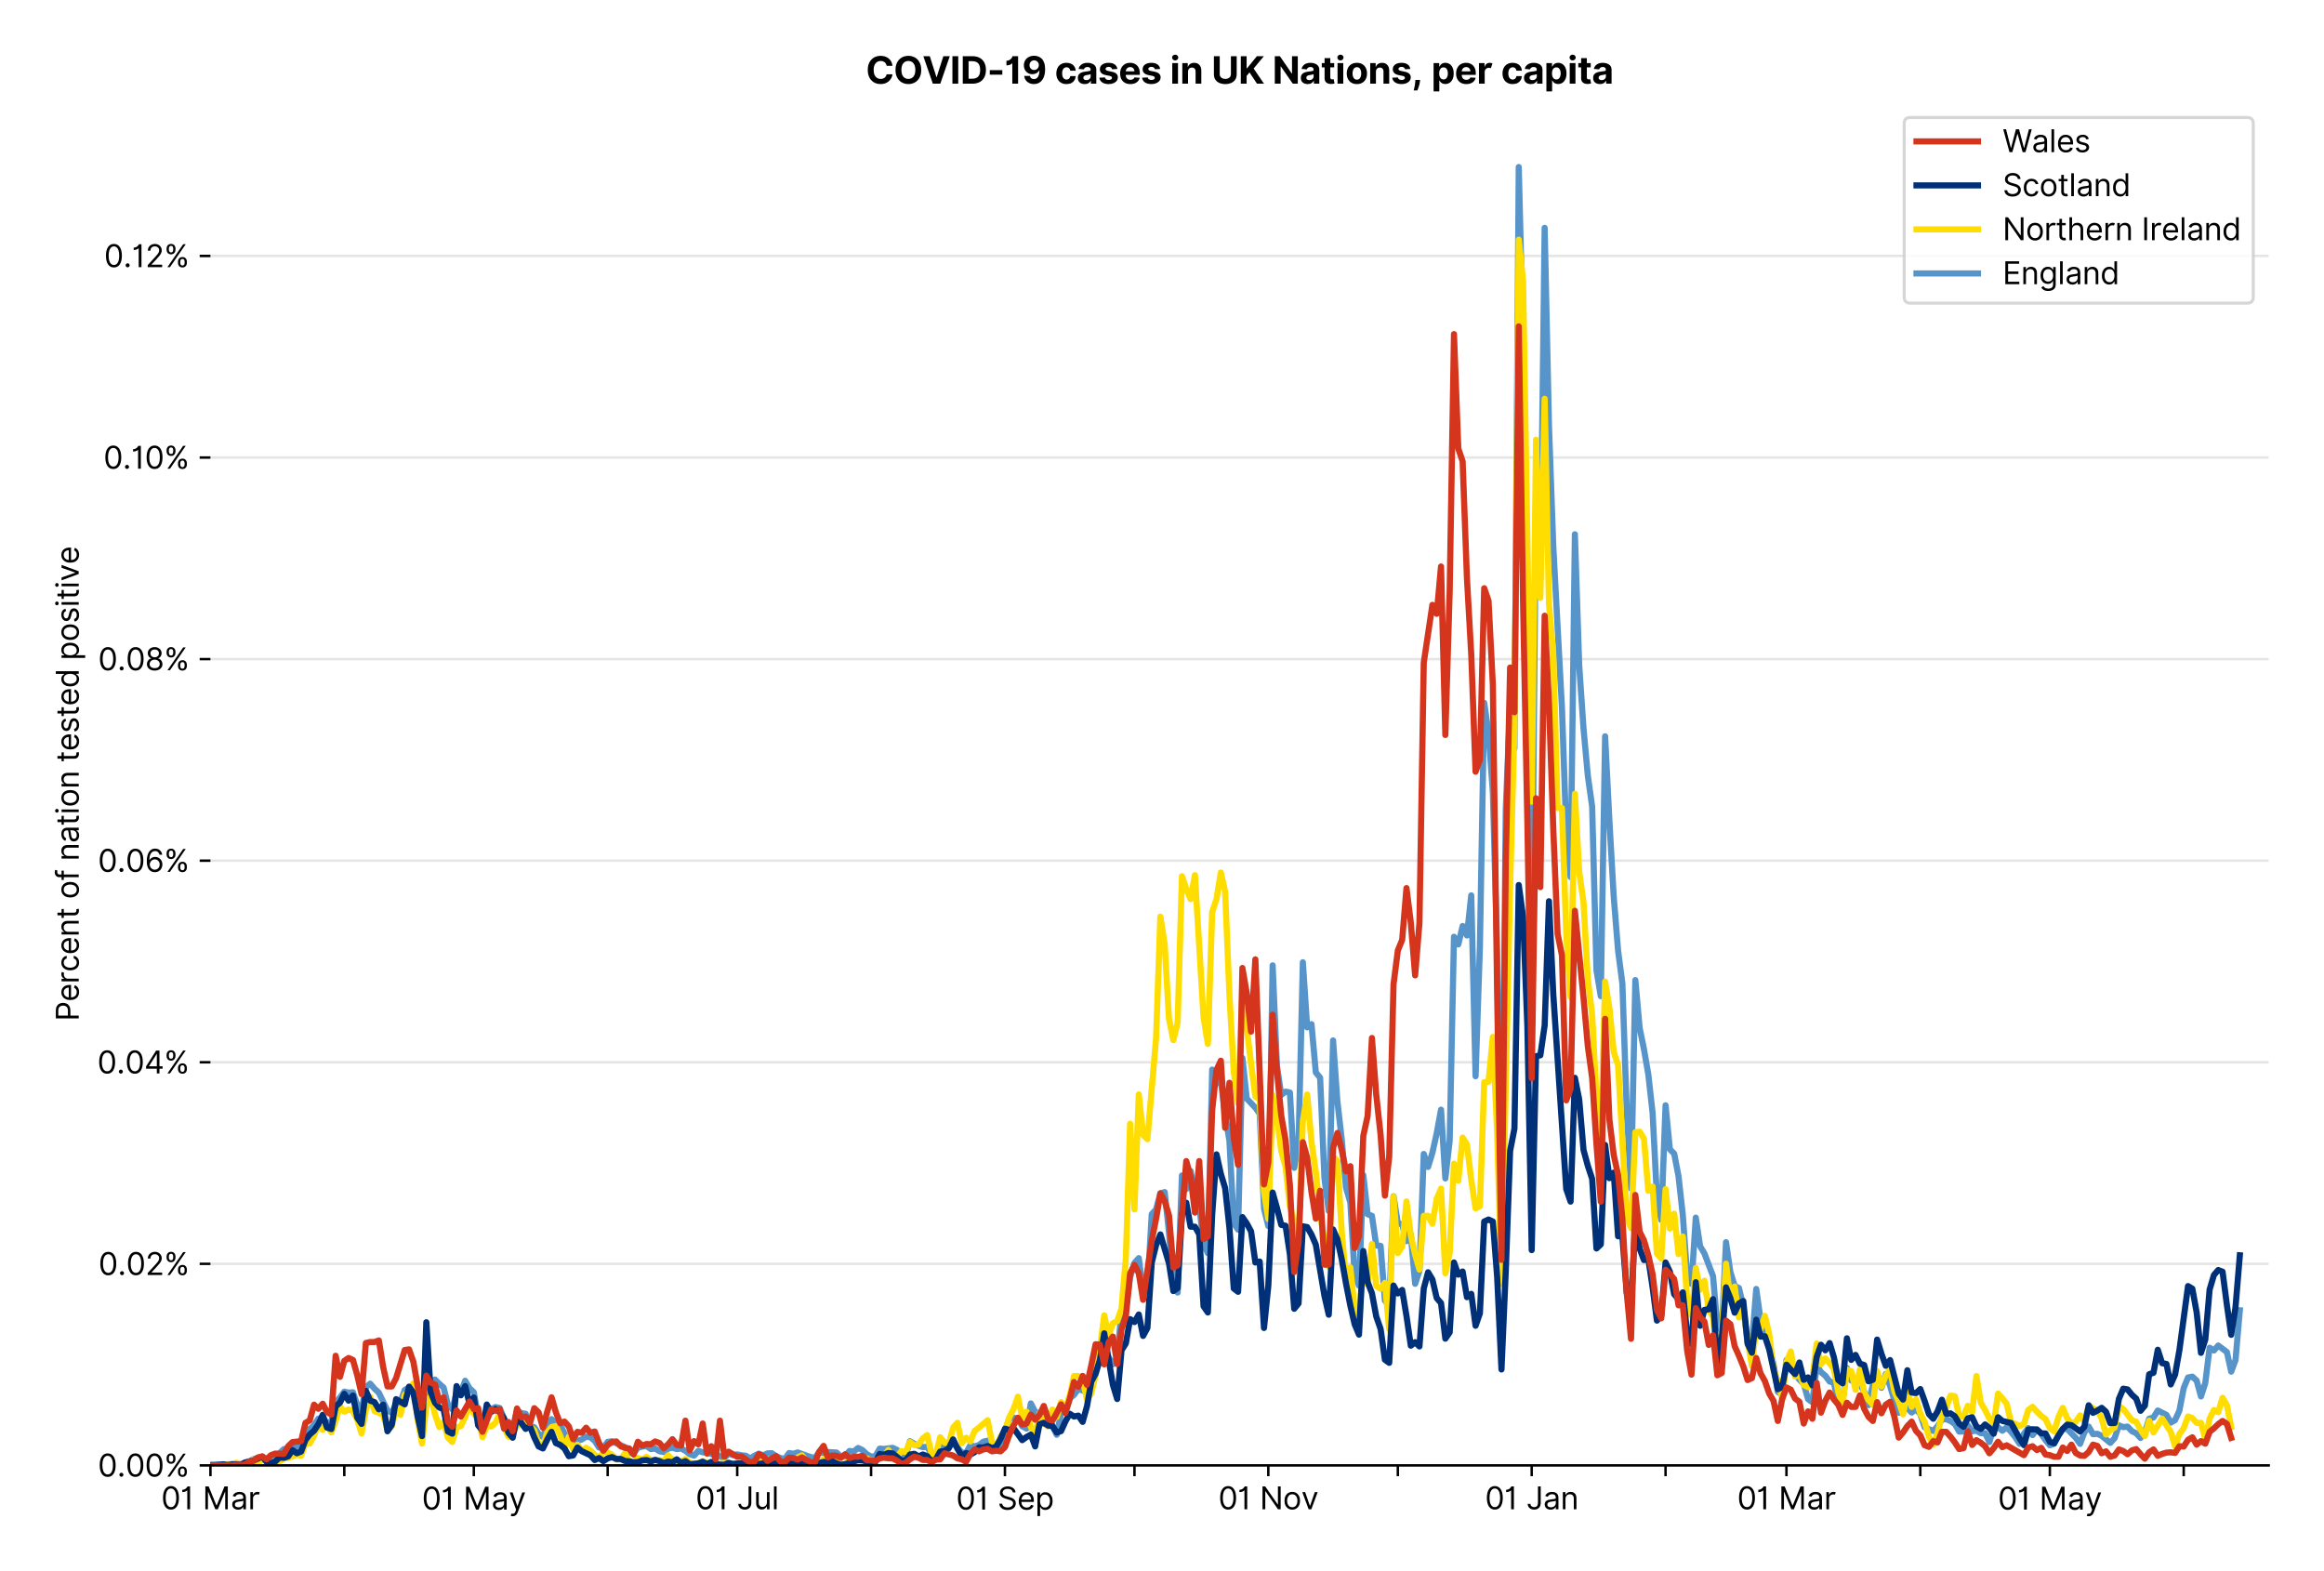 <?xml version="1.0" encoding="utf-8" standalone="no"?>
<!DOCTYPE svg PUBLIC "-//W3C//DTD SVG 1.1//EN"
  "http://www.w3.org/Graphics/SVG/1.1/DTD/svg11.dtd">
<svg version="1.1" viewBox="0 0 756.061 511.234" xmlns="http://www.w3.org/2000/svg" xmlns:xlink="http://www.w3.org/1999/xlink">
 <defs>
  <style type="text/css">*{stroke-linecap:butt;stroke-linejoin:round;}</style>
 </defs>
 <g id="figure_1">
  <g id="patch_1">
   <path d="M 0 511.234 
L 756.061 511.234 
L 756.061 0 
L 0 0 
z
" style="fill:#ffffff;"/>
  </g>
  <g id="axes_1">
   <g id="patch_2">
    <path d="M 68.461 476.745 
L 738.061 476.745 
L 738.061 33.225 
L 68.461 33.225 
z
" style="fill:#ffffff;"/>
   </g>
   <g id="matplotlib.axis_1">
    <g id="xtick_1">
     <g id="line2d_1">
      <defs>
       <path d="M 0 0 
L 0 3.5 
" id="me61ba569c0" style="stroke:#000000;stroke-width:0.8;"/>
      </defs>
      <g>
       <use style="stroke:#000000;stroke-width:0.8;" x="68.461" xlink:href="#me61ba569c0" y="476.745"/>
      </g>
     </g>
     <g id="text_1">
      <!-- 01 Mar -->
      <g transform="translate(52.424 491.018)scale(0.1 -0.1)">
       <defs>
        <path d="M 2000 -64 
Q 1230 -64 806 561 
Q 382 1186 382 2327 
Q 382 3459 809 4088 
Q 1236 4718 2000 4718 
Q 2764 4718 3191 4088 
Q 3618 3459 3618 2327 
Q 3618 1186 3194 561 
Q 2771 -64 2000 -64 
z
M 2000 436 
Q 2509 436 2791 927 
Q 3073 1418 3073 2327 
Q 3073 3234 2789 3730 
Q 2505 4227 2000 4227 
Q 1496 4227 1211 3730 
Q 927 3234 927 2327 
Q 927 1418 1210 927 
Q 1493 436 2000 436 
z
" id="Inter-Regular-30" transform="scale(0.016)"/>
        <path d="M 1973 4655 
L 1973 0 
L 1409 0 
L 1409 3836 
L 1373 3836 
Q 1341 3773 1209 3692 
Q 1077 3611 868 3551 
Q 659 3491 391 3491 
L 391 3964 
Q 661 3964 859 4061 
Q 1057 4159 1190 4291 
Q 1323 4423 1392 4529 
Q 1461 4636 1473 4655 
L 1973 4655 
z
" id="Inter-Regular-31" transform="scale(0.016)"/>
        <path id="Inter-Regular-20" transform="scale(0.016)"/>
        <path d="M 564 4655 
L 1236 4655 
L 2818 791 
L 2873 791 
L 4455 4655 
L 5127 4655 
L 5127 0 
L 4600 0 
L 4600 3536 
L 4555 3536 
L 3100 0 
L 2591 0 
L 1136 3536 
L 1091 3536 
L 1091 0 
L 564 0 
L 564 4655 
z
" id="Inter-Regular-4d" transform="scale(0.016)"/>
        <path d="M 1518 -82 
Q 1186 -82 916 44 
Q 646 170 486 410 
Q 327 650 327 991 
Q 327 1291 445 1478 
Q 564 1666 761 1773 
Q 959 1880 1199 1933 
Q 1439 1986 1682 2018 
Q 2000 2059 2199 2080 
Q 2398 2102 2490 2154 
Q 2582 2207 2582 2336 
L 2582 2355 
Q 2582 2691 2399 2877 
Q 2216 3064 1846 3064 
Q 1461 3064 1243 2895 
Q 1025 2727 936 2536 
L 427 2718 
Q 564 3036 792 3214 
Q 1021 3393 1292 3464 
Q 1564 3536 1827 3536 
Q 1996 3536 2215 3496 
Q 2434 3457 2640 3334 
Q 2846 3211 2982 2963 
Q 3118 2716 3118 2300 
L 3118 0 
L 2582 0 
L 2582 473 
L 2555 473 
Q 2500 359 2373 229 
Q 2246 100 2034 9 
Q 1823 -82 1518 -82 
z
M 1600 400 
Q 1918 400 2137 525 
Q 2357 650 2469 847 
Q 2582 1045 2582 1264 
L 2582 1755 
Q 2548 1714 2433 1681 
Q 2318 1648 2169 1624 
Q 2021 1600 1881 1583 
Q 1741 1566 1655 1555 
Q 1446 1527 1265 1467 
Q 1084 1407 974 1287 
Q 864 1168 864 964 
Q 864 684 1072 542 
Q 1280 400 1600 400 
z
" id="Inter-Regular-61" transform="scale(0.016)"/>
        <path d="M 491 0 
L 491 3491 
L 1009 3491 
L 1009 2964 
L 1046 2964 
Q 1139 3223 1389 3384 
Q 1639 3545 1955 3545 
Q 2100 3545 2209 3511 
Q 2318 3477 2400 3418 
L 2218 2964 
Q 2161 2993 2085 3010 
Q 2009 3027 1909 3027 
Q 1527 3027 1277 2794 
Q 1027 2561 1027 2209 
L 1027 0 
L 491 0 
z
" id="Inter-Regular-72" transform="scale(0.016)"/>
       </defs>
       <use xlink:href="#Inter-Regular-30"/>
       <use x="62.5" xlink:href="#Inter-Regular-31"/>
       <use x="106.676" xlink:href="#Inter-Regular-20"/>
       <use x="134.801" xlink:href="#Inter-Regular-4d"/>
       <use x="225.994" xlink:href="#Inter-Regular-61"/>
       <use x="282.386" xlink:href="#Inter-Regular-72"/>
      </g>
     </g>
    </g>
    <g id="xtick_2">
     <g id="line2d_2">
      <g>
       <use style="stroke:#000000;stroke-width:0.8;" x="112.007" xlink:href="#me61ba569c0" y="476.745"/>
      </g>
     </g>
    </g>
    <g id="xtick_3">
     <g id="line2d_3">
      <g>
       <use style="stroke:#000000;stroke-width:0.8;" x="154.149" xlink:href="#me61ba569c0" y="476.745"/>
      </g>
     </g>
     <g id="text_2">
      <!-- 01 May -->
      <g transform="translate(137.246 491.117)scale(0.1 -0.1)">
       <defs>
        <path d="M 818 -1355 
Q 682 -1355 575 -1333 
Q 468 -1311 427 -1291 
L 564 -818 
Q 857 -893 1053 -814 
Q 1250 -736 1391 -345 
L 1509 -18 
L 218 3491 
L 800 3491 
L 1764 709 
L 1800 709 
L 2764 3491 
L 3346 3491 
L 1846 -564 
Q 1550 -1355 818 -1355 
z
" id="Inter-Regular-79" transform="scale(0.016)"/>
       </defs>
       <use xlink:href="#Inter-Regular-30"/>
       <use x="62.5" xlink:href="#Inter-Regular-31"/>
       <use x="106.676" xlink:href="#Inter-Regular-20"/>
       <use x="134.801" xlink:href="#Inter-Regular-4d"/>
       <use x="225.994" xlink:href="#Inter-Regular-61"/>
       <use x="282.386" xlink:href="#Inter-Regular-79"/>
      </g>
     </g>
    </g>
    <g id="xtick_4">
     <g id="line2d_4">
      <g>
       <use style="stroke:#000000;stroke-width:0.8;" x="197.695" xlink:href="#me61ba569c0" y="476.745"/>
      </g>
     </g>
    </g>
    <g id="xtick_5">
     <g id="line2d_5">
      <g>
       <use style="stroke:#000000;stroke-width:0.8;" x="239.837" xlink:href="#me61ba569c0" y="476.745"/>
      </g>
     </g>
     <g id="text_3">
      <!-- 01 Jul -->
      <g transform="translate(226.293 491.018)scale(0.1 -0.1)">
       <defs>
        <path d="M 2346 4655 
L 2909 4655 
L 2909 1327 
Q 2909 657 2549 296 
Q 2189 -64 1582 -64 
Q 1200 -64 902 76 
Q 605 216 434 475 
Q 264 734 264 1091 
L 818 1091 
Q 818 795 1034 615 
Q 1250 436 1582 436 
Q 1948 436 2147 664 
Q 2346 893 2346 1327 
L 2346 4655 
z
" id="Inter-Regular-4a" transform="scale(0.016)"/>
        <path d="M 2691 1427 
L 2691 3491 
L 3227 3491 
L 3227 0 
L 2691 0 
L 2691 591 
L 2655 591 
Q 2532 325 2273 140 
Q 2014 -45 1618 -45 
Q 1127 -45 809 280 
Q 491 605 491 1273 
L 491 3491 
L 1027 3491 
L 1027 1309 
Q 1027 927 1242 700 
Q 1457 473 1791 473 
Q 1991 473 2199 575 
Q 2407 677 2549 888 
Q 2691 1100 2691 1427 
z
" id="Inter-Regular-75" transform="scale(0.016)"/>
        <path d="M 1027 4655 
L 1027 0 
L 491 0 
L 491 4655 
L 1027 4655 
z
" id="Inter-Regular-6c" transform="scale(0.016)"/>
       </defs>
       <use xlink:href="#Inter-Regular-30"/>
       <use x="62.5" xlink:href="#Inter-Regular-31"/>
       <use x="106.676" xlink:href="#Inter-Regular-20"/>
       <use x="134.801" xlink:href="#Inter-Regular-4a"/>
       <use x="189.063" xlink:href="#Inter-Regular-75"/>
       <use x="247.159" xlink:href="#Inter-Regular-6c"/>
      </g>
     </g>
    </g>
    <g id="xtick_6">
     <g id="line2d_6">
      <g>
       <use style="stroke:#000000;stroke-width:0.8;" x="283.383" xlink:href="#me61ba569c0" y="476.745"/>
      </g>
     </g>
    </g>
    <g id="xtick_7">
     <g id="line2d_7">
      <g>
       <use style="stroke:#000000;stroke-width:0.8;" x="326.93" xlink:href="#me61ba569c0" y="476.745"/>
      </g>
     </g>
     <g id="text_4">
      <!-- 01 Sep -->
      <g transform="translate(311.042 491.117)scale(0.1 -0.1)">
       <defs>
        <path d="M 3109 3491 
Q 3068 3836 2777 4027 
Q 2486 4218 2064 4218 
Q 1600 4218 1318 3999 
Q 1036 3780 1036 3445 
Q 1036 3195 1189 3042 
Q 1343 2889 1553 2803 
Q 1764 2718 1936 2673 
L 2409 2545 
Q 2591 2498 2815 2414 
Q 3039 2330 3244 2185 
Q 3450 2041 3584 1816 
Q 3718 1591 3718 1264 
Q 3718 886 3521 581 
Q 3325 277 2949 97 
Q 2573 -82 2036 -82 
Q 1286 -82 845 272 
Q 405 627 364 1200 
L 946 1200 
Q 968 936 1124 764 
Q 1280 593 1519 510 
Q 1759 427 2036 427 
Q 2359 427 2616 533 
Q 2873 639 3023 828 
Q 3173 1018 3173 1273 
Q 3173 1505 3043 1650 
Q 2914 1795 2702 1886 
Q 2491 1977 2246 2045 
L 1673 2209 
Q 1127 2366 809 2657 
Q 491 2948 491 3418 
Q 491 3809 703 4101 
Q 916 4393 1276 4555 
Q 1636 4718 2082 4718 
Q 2532 4718 2882 4558 
Q 3232 4398 3437 4120 
Q 3643 3843 3655 3491 
L 3109 3491 
z
" id="Inter-Regular-53" transform="scale(0.016)"/>
        <path d="M 1955 -73 
Q 1450 -73 1085 151 
Q 721 375 524 778 
Q 327 1182 327 1718 
Q 327 2255 524 2665 
Q 721 3075 1074 3305 
Q 1427 3536 1900 3536 
Q 2173 3536 2439 3445 
Q 2705 3355 2923 3151 
Q 3141 2948 3270 2614 
Q 3400 2280 3400 1791 
L 3400 1564 
L 866 1564 
Q 884 1005 1183 707 
Q 1482 409 1955 409 
Q 2271 409 2498 545 
Q 2725 682 2827 955 
L 3346 809 
Q 3223 414 2854 170 
Q 2486 -73 1955 -73 
z
M 866 2027 
L 2855 2027 
Q 2855 2470 2595 2762 
Q 2336 3055 1900 3055 
Q 1593 3055 1368 2911 
Q 1143 2768 1013 2533 
Q 884 2298 866 2027 
z
" id="Inter-Regular-65" transform="scale(0.016)"/>
        <path d="M 491 -1309 
L 491 3491 
L 1009 3491 
L 1009 2936 
L 1073 2936 
Q 1132 3027 1237 3169 
Q 1343 3311 1542 3423 
Q 1741 3536 2082 3536 
Q 2523 3536 2859 3315 
Q 3196 3095 3384 2690 
Q 3573 2286 3573 1736 
Q 3573 1182 3384 776 
Q 3196 370 2861 148 
Q 2527 -73 2091 -73 
Q 1755 -73 1552 39 
Q 1350 152 1241 296 
Q 1132 441 1073 536 
L 1027 536 
L 1027 -1309 
L 491 -1309 
z
M 1018 1745 
Q 1018 1152 1276 780 
Q 1534 409 2018 409 
Q 2355 409 2581 587 
Q 2807 766 2921 1069 
Q 3036 1373 3036 1745 
Q 3036 2114 2923 2410 
Q 2811 2707 2585 2881 
Q 2359 3055 2018 3055 
Q 1527 3055 1272 2693 
Q 1018 2332 1018 1745 
z
" id="Inter-Regular-70" transform="scale(0.016)"/>
       </defs>
       <use xlink:href="#Inter-Regular-30"/>
       <use x="62.5" xlink:href="#Inter-Regular-31"/>
       <use x="106.676" xlink:href="#Inter-Regular-20"/>
       <use x="134.801" xlink:href="#Inter-Regular-53"/>
       <use x="198.58" xlink:href="#Inter-Regular-65"/>
       <use x="256.818" xlink:href="#Inter-Regular-70"/>
      </g>
     </g>
    </g>
    <g id="xtick_8">
     <g id="line2d_8">
      <g>
       <use style="stroke:#000000;stroke-width:0.8;" x="369.071" xlink:href="#me61ba569c0" y="476.745"/>
      </g>
     </g>
    </g>
    <g id="xtick_9">
     <g id="line2d_9">
      <g>
       <use style="stroke:#000000;stroke-width:0.8;" x="412.618" xlink:href="#me61ba569c0" y="476.745"/>
      </g>
     </g>
     <g id="text_5">
      <!-- 01 Nov -->
      <g transform="translate(396.346 491.018)scale(0.1 -0.1)">
       <defs>
        <path d="M 4255 4655 
L 4255 0 
L 3709 0 
L 1173 3655 
L 1127 3655 
L 1127 0 
L 564 0 
L 564 4655 
L 1109 4655 
L 3655 991 
L 3700 991 
L 3700 4655 
L 4255 4655 
z
" id="Inter-Regular-4e" transform="scale(0.016)"/>
        <path d="M 1909 -73 
Q 1436 -73 1080 152 
Q 725 377 526 781 
Q 327 1186 327 1727 
Q 327 2273 526 2679 
Q 725 3086 1080 3311 
Q 1436 3536 1909 3536 
Q 2382 3536 2737 3311 
Q 3093 3086 3292 2679 
Q 3491 2273 3491 1727 
Q 3491 1186 3292 781 
Q 3093 377 2737 152 
Q 2382 -73 1909 -73 
z
M 1909 409 
Q 2268 409 2500 593 
Q 2732 777 2843 1077 
Q 2955 1377 2955 1727 
Q 2955 2077 2843 2379 
Q 2732 2682 2500 2868 
Q 2268 3055 1909 3055 
Q 1550 3055 1318 2868 
Q 1086 2682 975 2379 
Q 864 2077 864 1727 
Q 864 1377 975 1077 
Q 1086 777 1318 593 
Q 1550 409 1909 409 
z
" id="Inter-Regular-6f" transform="scale(0.016)"/>
        <path d="M 3346 3491 
L 2055 0 
L 1509 0 
L 218 3491 
L 800 3491 
L 1764 709 
L 1800 709 
L 2764 3491 
L 3346 3491 
z
" id="Inter-Regular-76" transform="scale(0.016)"/>
       </defs>
       <use xlink:href="#Inter-Regular-30"/>
       <use x="62.5" xlink:href="#Inter-Regular-31"/>
       <use x="106.676" xlink:href="#Inter-Regular-20"/>
       <use x="134.801" xlink:href="#Inter-Regular-4e"/>
       <use x="210.085" xlink:href="#Inter-Regular-6f"/>
       <use x="269.744" xlink:href="#Inter-Regular-76"/>
      </g>
     </g>
    </g>
    <g id="xtick_10">
     <g id="line2d_10">
      <g>
       <use style="stroke:#000000;stroke-width:0.8;" x="454.759" xlink:href="#me61ba569c0" y="476.745"/>
      </g>
     </g>
    </g>
    <g id="xtick_11">
     <g id="line2d_11">
      <g>
       <use style="stroke:#000000;stroke-width:0.8;" x="498.306" xlink:href="#me61ba569c0" y="476.745"/>
      </g>
     </g>
     <g id="text_6">
      <!-- 01 Jan -->
      <g transform="translate(483.106 491.018)scale(0.1 -0.1)">
       <defs>
        <path d="M 1027 2100 
L 1027 0 
L 491 0 
L 491 3491 
L 1009 3491 
L 1009 2945 
L 1055 2945 
Q 1177 3211 1427 3373 
Q 1677 3536 2073 3536 
Q 2602 3536 2928 3211 
Q 3255 2886 3255 2218 
L 3255 0 
L 2718 0 
L 2718 2182 
Q 2718 2593 2504 2824 
Q 2291 3055 1918 3055 
Q 1534 3055 1280 2806 
Q 1027 2557 1027 2100 
z
" id="Inter-Regular-6e" transform="scale(0.016)"/>
       </defs>
       <use xlink:href="#Inter-Regular-30"/>
       <use x="62.5" xlink:href="#Inter-Regular-31"/>
       <use x="106.676" xlink:href="#Inter-Regular-20"/>
       <use x="134.801" xlink:href="#Inter-Regular-4a"/>
       <use x="189.063" xlink:href="#Inter-Regular-61"/>
       <use x="245.455" xlink:href="#Inter-Regular-6e"/>
      </g>
     </g>
    </g>
    <g id="xtick_12">
     <g id="line2d_12">
      <g>
       <use style="stroke:#000000;stroke-width:0.8;" x="541.852" xlink:href="#me61ba569c0" y="476.745"/>
      </g>
     </g>
    </g>
    <g id="xtick_13">
     <g id="line2d_13">
      <g>
       <use style="stroke:#000000;stroke-width:0.8;" x="581.184" xlink:href="#me61ba569c0" y="476.745"/>
      </g>
     </g>
     <g id="text_7">
      <!-- 01 Mar -->
      <g transform="translate(565.147 491.018)scale(0.1 -0.1)">
       <use xlink:href="#Inter-Regular-30"/>
       <use x="62.5" xlink:href="#Inter-Regular-31"/>
       <use x="106.676" xlink:href="#Inter-Regular-20"/>
       <use x="134.801" xlink:href="#Inter-Regular-4d"/>
       <use x="225.994" xlink:href="#Inter-Regular-61"/>
       <use x="282.386" xlink:href="#Inter-Regular-72"/>
      </g>
     </g>
    </g>
    <g id="xtick_14">
     <g id="line2d_14">
      <g>
       <use style="stroke:#000000;stroke-width:0.8;" x="624.73" xlink:href="#me61ba569c0" y="476.745"/>
      </g>
     </g>
    </g>
    <g id="xtick_15">
     <g id="line2d_15">
      <g>
       <use style="stroke:#000000;stroke-width:0.8;" x="666.872" xlink:href="#me61ba569c0" y="476.745"/>
      </g>
     </g>
     <g id="text_8">
      <!-- 01 May -->
      <g transform="translate(649.969 491.117)scale(0.1 -0.1)">
       <use xlink:href="#Inter-Regular-30"/>
       <use x="62.5" xlink:href="#Inter-Regular-31"/>
       <use x="106.676" xlink:href="#Inter-Regular-20"/>
       <use x="134.801" xlink:href="#Inter-Regular-4d"/>
       <use x="225.994" xlink:href="#Inter-Regular-61"/>
       <use x="282.386" xlink:href="#Inter-Regular-79"/>
      </g>
     </g>
    </g>
    <g id="xtick_16">
     <g id="line2d_16">
      <g>
       <use style="stroke:#000000;stroke-width:0.8;" x="710.418" xlink:href="#me61ba569c0" y="476.745"/>
      </g>
     </g>
    </g>
   </g>
   <g id="matplotlib.axis_2">
    <g id="ytick_1">
     <g id="line2d_17">
      <path clip-path="url(#p25a12aa363)" d="M 68.461 476.745 
L 738.061 476.745 
" style="fill:none;stroke:#e5e5e5;stroke-linecap:square;stroke-width:0.8;"/>
     </g>
     <g id="line2d_18">
      <defs>
       <path d="M 0 0 
L -3.5 0 
" id="m298d91b785" style="stroke:#000000;stroke-width:0.8;"/>
      </defs>
      <g>
       <use style="stroke:#000000;stroke-width:0.8;" x="68.461" xlink:href="#m298d91b785" y="476.745"/>
      </g>
     </g>
     <g id="text_9">
      <!-- 0.00% -->
      <g transform="translate(31.83 480.382)scale(0.1 -0.1)">
       <defs>
        <path d="M 882 -36 
Q 714 -36 593 84 
Q 473 205 473 373 
Q 473 541 593 661 
Q 714 782 882 782 
Q 1050 782 1170 661 
Q 1291 541 1291 373 
Q 1291 205 1170 84 
Q 1050 -36 882 -36 
z
" id="Inter-Regular-2e" transform="scale(0.016)"/>
        <path d="M 2855 873 
L 2855 1118 
Q 2855 1373 2960 1585 
Q 3066 1798 3269 1926 
Q 3473 2055 3764 2055 
Q 4059 2055 4259 1926 
Q 4459 1798 4561 1585 
Q 4664 1373 4664 1118 
L 4664 873 
Q 4664 618 4560 405 
Q 4457 193 4256 64 
Q 4055 -64 3764 -64 
Q 3468 -64 3266 64 
Q 3064 193 2959 405 
Q 2855 618 2855 873 
z
M 536 3536 
L 536 3782 
Q 536 4036 642 4248 
Q 748 4461 951 4589 
Q 1155 4718 1446 4718 
Q 1741 4718 1941 4589 
Q 2141 4461 2243 4248 
Q 2346 4036 2346 3782 
L 2346 3536 
Q 2346 3282 2242 3069 
Q 2139 2857 1937 2728 
Q 1736 2600 1446 2600 
Q 1150 2600 948 2728 
Q 746 2857 641 3069 
Q 536 3282 536 3536 
z
M 709 0 
L 3909 4655 
L 4427 4655 
L 1227 0 
L 709 0 
z
M 3318 1118 
L 3318 873 
Q 3318 661 3418 494 
Q 3518 327 3764 327 
Q 4002 327 4101 494 
Q 4200 661 4200 873 
L 4200 1118 
Q 4200 1330 4104 1497 
Q 4009 1664 3764 1664 
Q 3525 1664 3421 1497 
Q 3318 1330 3318 1118 
z
M 1000 3782 
L 1000 3536 
Q 1000 3325 1100 3158 
Q 1200 2991 1446 2991 
Q 1684 2991 1783 3158 
Q 1882 3325 1882 3536 
L 1882 3782 
Q 1882 3993 1786 4160 
Q 1691 4327 1446 4327 
Q 1207 4327 1103 4160 
Q 1000 3993 1000 3782 
z
" id="Inter-Regular-25" transform="scale(0.016)"/>
       </defs>
       <use xlink:href="#Inter-Regular-30"/>
       <use x="62.5" xlink:href="#Inter-Regular-2e"/>
       <use x="90.057" xlink:href="#Inter-Regular-30"/>
       <use x="152.557" xlink:href="#Inter-Regular-30"/>
       <use x="215.057" xlink:href="#Inter-Regular-25"/>
      </g>
     </g>
    </g>
    <g id="ytick_2">
     <g id="line2d_19">
      <path clip-path="url(#p25a12aa363)" d="M 68.461 411.166 
L 738.061 411.166 
" style="fill:none;stroke:#e5e5e5;stroke-linecap:square;stroke-width:0.8;"/>
     </g>
     <g id="line2d_20">
      <g>
       <use style="stroke:#000000;stroke-width:0.8;" x="68.461" xlink:href="#m298d91b785" y="411.166"/>
      </g>
     </g>
     <g id="text_10">
      <!-- 0.02% -->
      <g transform="translate(32.028 414.803)scale(0.1 -0.1)">
       <defs>
        <path d="M 482 0 
L 482 409 
L 2018 2091 
Q 2289 2386 2464 2605 
Q 2639 2825 2724 3019 
Q 2809 3214 2809 3427 
Q 2809 3795 2553 4011 
Q 2298 4227 1918 4227 
Q 1514 4227 1275 3985 
Q 1036 3743 1036 3345 
L 500 3345 
Q 500 3755 688 4064 
Q 877 4373 1203 4545 
Q 1530 4718 1936 4718 
Q 2346 4718 2661 4545 
Q 2977 4373 3156 4079 
Q 3336 3786 3336 3427 
Q 3336 3170 3244 2926 
Q 3152 2682 2926 2383 
Q 2700 2084 2300 1655 
L 1255 536 
L 1255 500 
L 3418 500 
L 3418 0 
L 482 0 
z
" id="Inter-Regular-32" transform="scale(0.016)"/>
       </defs>
       <use xlink:href="#Inter-Regular-30"/>
       <use x="62.5" xlink:href="#Inter-Regular-2e"/>
       <use x="90.057" xlink:href="#Inter-Regular-30"/>
       <use x="152.557" xlink:href="#Inter-Regular-32"/>
       <use x="213.068" xlink:href="#Inter-Regular-25"/>
      </g>
     </g>
    </g>
    <g id="ytick_3">
     <g id="line2d_21">
      <path clip-path="url(#p25a12aa363)" d="M 68.461 345.587 
L 738.061 345.587 
" style="fill:none;stroke:#e5e5e5;stroke-linecap:square;stroke-width:0.8;"/>
     </g>
     <g id="line2d_22">
      <g>
       <use style="stroke:#000000;stroke-width:0.8;" x="68.461" xlink:href="#m298d91b785" y="345.587"/>
      </g>
     </g>
     <g id="text_11">
      <!-- 0.04% -->
      <g transform="translate(31.659 349.224)scale(0.1 -0.1)">
       <defs>
        <path d="M 373 955 
L 373 1418 
L 2418 4655 
L 3100 4655 
L 3100 1455 
L 3736 1455 
L 3736 955 
L 3100 955 
L 3100 0 
L 2564 0 
L 2564 955 
L 373 955 
z
M 2564 1455 
L 2564 3936 
L 2527 3936 
L 982 1491 
L 982 1455 
L 2564 1455 
z
" id="Inter-Regular-34" transform="scale(0.016)"/>
       </defs>
       <use xlink:href="#Inter-Regular-30"/>
       <use x="62.5" xlink:href="#Inter-Regular-2e"/>
       <use x="90.057" xlink:href="#Inter-Regular-30"/>
       <use x="152.557" xlink:href="#Inter-Regular-34"/>
       <use x="216.761" xlink:href="#Inter-Regular-25"/>
      </g>
     </g>
    </g>
    <g id="ytick_4">
     <g id="line2d_23">
      <path clip-path="url(#p25a12aa363)" d="M 68.461 280.008 
L 738.061 280.008 
" style="fill:none;stroke:#e5e5e5;stroke-linecap:square;stroke-width:0.8;"/>
     </g>
     <g id="line2d_24">
      <g>
       <use style="stroke:#000000;stroke-width:0.8;" x="68.461" xlink:href="#m298d91b785" y="280.008"/>
      </g>
     </g>
     <g id="text_12">
      <!-- 0.06% -->
      <g transform="translate(31.844 283.645)scale(0.1 -0.1)">
       <defs>
        <path d="M 2027 -64 
Q 1741 -59 1454 45 
Q 1168 150 932 399 
Q 696 648 552 1074 
Q 409 1500 409 2145 
Q 409 3386 861 4056 
Q 1314 4727 2100 4727 
Q 2686 4727 3073 4384 
Q 3461 4041 3546 3491 
L 2991 3491 
Q 2914 3811 2691 4019 
Q 2468 4227 2100 4227 
Q 1559 4227 1249 3755 
Q 939 3284 936 2427 
L 973 2427 
Q 1164 2716 1461 2880 
Q 1759 3045 2118 3045 
Q 2518 3045 2850 2846 
Q 3182 2648 3382 2299 
Q 3582 1950 3582 1500 
Q 3582 1068 3389 710 
Q 3196 352 2847 142 
Q 2498 -68 2027 -64 
z
M 2027 436 
Q 2314 436 2542 579 
Q 2771 723 2903 964 
Q 3036 1205 3036 1500 
Q 3036 1789 2908 2026 
Q 2780 2264 2556 2404 
Q 2332 2545 2046 2545 
Q 1757 2545 1525 2397 
Q 1293 2250 1157 2010 
Q 1021 1770 1018 1491 
Q 1018 1214 1149 973 
Q 1280 732 1508 584 
Q 1736 436 2027 436 
z
" id="Inter-Regular-36" transform="scale(0.016)"/>
       </defs>
       <use xlink:href="#Inter-Regular-30"/>
       <use x="62.5" xlink:href="#Inter-Regular-2e"/>
       <use x="90.057" xlink:href="#Inter-Regular-30"/>
       <use x="152.557" xlink:href="#Inter-Regular-36"/>
       <use x="214.915" xlink:href="#Inter-Regular-25"/>
      </g>
     </g>
    </g>
    <g id="ytick_5">
     <g id="line2d_25">
      <path clip-path="url(#p25a12aa363)" d="M 68.461 214.43 
L 738.061 214.43 
" style="fill:none;stroke:#e5e5e5;stroke-linecap:square;stroke-width:0.8;"/>
     </g>
     <g id="line2d_26">
      <g>
       <use style="stroke:#000000;stroke-width:0.8;" x="68.461" xlink:href="#m298d91b785" y="214.43"/>
      </g>
     </g>
     <g id="text_13">
      <!-- 0.08% -->
      <g transform="translate(31.914 218.066)scale(0.1 -0.1)">
       <defs>
        <path d="M 1973 -64 
Q 1505 -64 1147 103 
Q 789 270 589 564 
Q 389 859 391 1236 
Q 389 1532 507 1783 
Q 625 2034 830 2203 
Q 1036 2373 1291 2418 
L 1291 2445 
Q 957 2532 759 2821 
Q 561 3111 564 3482 
Q 561 3836 743 4115 
Q 925 4395 1244 4556 
Q 1564 4718 1973 4718 
Q 2377 4718 2695 4556 
Q 3014 4395 3197 4115 
Q 3380 3836 3382 3482 
Q 3380 3111 3181 2821 
Q 2982 2532 2655 2445 
L 2655 2418 
Q 2907 2373 3109 2203 
Q 3311 2034 3431 1783 
Q 3552 1532 3555 1236 
Q 3552 859 3351 564 
Q 3150 270 2794 103 
Q 2439 -64 1973 -64 
z
M 1973 436 
Q 2446 436 2722 662 
Q 2998 889 3000 1264 
Q 2998 1527 2864 1729 
Q 2730 1932 2499 2048 
Q 2268 2164 1973 2164 
Q 1675 2164 1442 2048 
Q 1209 1932 1076 1729 
Q 943 1527 946 1264 
Q 943 889 1218 662 
Q 1493 436 1973 436 
z
M 1973 2645 
Q 2348 2645 2591 2864 
Q 2834 3084 2836 3445 
Q 2834 3800 2596 4013 
Q 2359 4227 1973 4227 
Q 1582 4227 1344 4013 
Q 1107 3800 1109 3445 
Q 1107 3084 1349 2864 
Q 1591 2645 1973 2645 
z
" id="Inter-Regular-38" transform="scale(0.016)"/>
       </defs>
       <use xlink:href="#Inter-Regular-30"/>
       <use x="62.5" xlink:href="#Inter-Regular-2e"/>
       <use x="90.057" xlink:href="#Inter-Regular-30"/>
       <use x="152.557" xlink:href="#Inter-Regular-38"/>
       <use x="214.205" xlink:href="#Inter-Regular-25"/>
      </g>
     </g>
    </g>
    <g id="ytick_6">
     <g id="line2d_27">
      <path clip-path="url(#p25a12aa363)" d="M 68.461 148.851 
L 738.061 148.851 
" style="fill:none;stroke:#e5e5e5;stroke-linecap:square;stroke-width:0.8;"/>
     </g>
     <g id="line2d_28">
      <g>
       <use style="stroke:#000000;stroke-width:0.8;" x="68.461" xlink:href="#m298d91b785" y="148.851"/>
      </g>
     </g>
     <g id="text_14">
      <!-- 0.10% -->
      <g transform="translate(33.663 152.487)scale(0.1 -0.1)">
       <use xlink:href="#Inter-Regular-30"/>
       <use x="62.5" xlink:href="#Inter-Regular-2e"/>
       <use x="90.057" xlink:href="#Inter-Regular-31"/>
       <use x="134.233" xlink:href="#Inter-Regular-30"/>
       <use x="196.733" xlink:href="#Inter-Regular-25"/>
      </g>
     </g>
    </g>
    <g id="ytick_7">
     <g id="line2d_29">
      <path clip-path="url(#p25a12aa363)" d="M 68.461 83.272 
L 738.061 83.272 
" style="fill:none;stroke:#e5e5e5;stroke-linecap:square;stroke-width:0.8;"/>
     </g>
     <g id="line2d_30">
      <g>
       <use style="stroke:#000000;stroke-width:0.8;" x="68.461" xlink:href="#m298d91b785" y="83.272"/>
      </g>
     </g>
     <g id="text_15">
      <!-- 0.12% -->
      <g transform="translate(33.861 86.909)scale(0.1 -0.1)">
       <use xlink:href="#Inter-Regular-30"/>
       <use x="62.5" xlink:href="#Inter-Regular-2e"/>
       <use x="90.057" xlink:href="#Inter-Regular-31"/>
       <use x="134.233" xlink:href="#Inter-Regular-32"/>
       <use x="194.744" xlink:href="#Inter-Regular-25"/>
      </g>
     </g>
    </g>
    <g id="text_16">
     <!-- Percent of nation tested positive -->
     <g transform="translate(25.614 332.215)rotate(-90)scale(0.1 -0.1)">
      <defs>
       <path d="M 564 0 
L 564 4655 
L 2136 4655 
Q 2684 4655 3033 4458 
Q 3382 4261 3550 3927 
Q 3718 3593 3718 3182 
Q 3718 2770 3551 2434 
Q 3384 2098 3036 1899 
Q 2689 1700 2146 1700 
L 1127 1700 
L 1127 0 
L 564 0 
z
M 1127 2200 
L 2127 2200 
Q 2689 2200 2926 2482 
Q 3164 2764 3164 3182 
Q 3164 3602 2925 3878 
Q 2686 4155 2118 4155 
L 1127 4155 
L 1127 2200 
z
" id="Inter-Regular-50" transform="scale(0.016)"/>
       <path d="M 1909 -73 
Q 1418 -73 1063 159 
Q 709 391 518 798 
Q 327 1205 327 1727 
Q 327 2259 524 2667 
Q 721 3075 1074 3305 
Q 1427 3536 1900 3536 
Q 2268 3536 2563 3400 
Q 2859 3264 3047 3018 
Q 3236 2773 3282 2445 
L 2746 2445 
Q 2684 2684 2474 2869 
Q 2264 3055 1909 3055 
Q 1439 3055 1151 2697 
Q 864 2339 864 1745 
Q 864 1139 1148 774 
Q 1432 409 1909 409 
Q 2223 409 2447 570 
Q 2671 732 2746 1018 
L 3282 1018 
Q 3236 709 3058 462 
Q 2880 216 2588 71 
Q 2296 -73 1909 -73 
z
" id="Inter-Regular-63" transform="scale(0.016)"/>
       <path d="M 2009 3491 
L 2009 3036 
L 1264 3036 
L 1264 1000 
Q 1264 773 1331 660 
Q 1398 548 1503 510 
Q 1609 473 1727 473 
Q 1816 473 1873 483 
Q 1930 493 1964 500 
L 2073 18 
Q 2018 -2 1920 -23 
Q 1823 -45 1673 -45 
Q 1446 -45 1228 52 
Q 1011 150 869 350 
Q 727 550 727 855 
L 727 3036 
L 200 3036 
L 200 3491 
L 727 3491 
L 727 4327 
L 1264 4327 
L 1264 3491 
L 2009 3491 
z
" id="Inter-Regular-74" transform="scale(0.016)"/>
       <path d="M 2046 3491 
L 2046 3036 
L 1264 3036 
L 1264 0 
L 727 0 
L 727 3036 
L 164 3036 
L 164 3491 
L 727 3491 
L 727 3973 
Q 727 4273 868 4473 
Q 1009 4673 1234 4773 
Q 1459 4873 1709 4873 
Q 1907 4873 2032 4841 
Q 2157 4809 2218 4782 
L 2064 4318 
Q 2023 4332 1951 4352 
Q 1880 4373 1764 4373 
Q 1498 4373 1381 4239 
Q 1264 4105 1264 3845 
L 1264 3491 
L 2046 3491 
z
" id="Inter-Regular-66" transform="scale(0.016)"/>
       <path d="M 491 0 
L 491 3491 
L 1027 3491 
L 1027 0 
L 491 0 
z
M 764 4073 
Q 607 4073 494 4179 
Q 382 4286 382 4436 
Q 382 4586 494 4693 
Q 607 4800 764 4800 
Q 921 4800 1033 4693 
Q 1146 4586 1146 4436 
Q 1146 4286 1033 4179 
Q 921 4073 764 4073 
z
" id="Inter-Regular-69" transform="scale(0.016)"/>
       <path d="M 2964 2709 
L 2482 2573 
Q 2411 2755 2245 2914 
Q 2080 3073 1727 3073 
Q 1407 3073 1194 2926 
Q 982 2780 982 2555 
Q 982 2355 1127 2239 
Q 1273 2123 1582 2045 
L 2100 1918 
Q 3027 1691 3027 973 
Q 3027 673 2855 436 
Q 2684 200 2377 63 
Q 2071 -73 1664 -73 
Q 1130 -73 780 159 
Q 430 391 336 836 
L 846 964 
Q 989 400 1655 400 
Q 2030 400 2251 560 
Q 2473 720 2473 945 
Q 2473 1316 1955 1436 
L 1373 1573 
Q 893 1686 669 1926 
Q 446 2166 446 2527 
Q 446 2823 613 3050 
Q 780 3277 1069 3406 
Q 1359 3536 1727 3536 
Q 2246 3536 2542 3309 
Q 2839 3082 2964 2709 
z
" id="Inter-Regular-73" transform="scale(0.016)"/>
       <path d="M 1809 -73 
Q 1373 -73 1039 148 
Q 705 370 516 776 
Q 327 1182 327 1736 
Q 327 2286 516 2690 
Q 705 3095 1041 3315 
Q 1377 3536 1818 3536 
Q 2159 3536 2358 3423 
Q 2557 3311 2662 3169 
Q 2768 3027 2827 2936 
L 2873 2936 
L 2873 4655 
L 3409 4655 
L 3409 0 
L 2891 0 
L 2891 536 
L 2827 536 
Q 2768 441 2659 296 
Q 2550 152 2348 39 
Q 2146 -73 1809 -73 
z
M 1882 409 
Q 2366 409 2624 780 
Q 2882 1152 2882 1745 
Q 2882 2332 2627 2693 
Q 2373 3055 1882 3055 
Q 1541 3055 1315 2881 
Q 1089 2707 976 2410 
Q 864 2114 864 1745 
Q 864 1373 978 1069 
Q 1093 766 1319 587 
Q 1546 409 1882 409 
z
" id="Inter-Regular-64" transform="scale(0.016)"/>
      </defs>
      <use xlink:href="#Inter-Regular-50"/>
      <use x="63.494" xlink:href="#Inter-Regular-65"/>
      <use x="121.733" xlink:href="#Inter-Regular-72"/>
      <use x="160.085" xlink:href="#Inter-Regular-63"/>
      <use x="215.909" xlink:href="#Inter-Regular-65"/>
      <use x="274.148" xlink:href="#Inter-Regular-6e"/>
      <use x="332.671" xlink:href="#Inter-Regular-74"/>
      <use x="369.034" xlink:href="#Inter-Regular-20"/>
      <use x="397.159" xlink:href="#Inter-Regular-6f"/>
      <use x="456.818" xlink:href="#Inter-Regular-66"/>
      <use x="492.898" xlink:href="#Inter-Regular-20"/>
      <use x="521.023" xlink:href="#Inter-Regular-6e"/>
      <use x="579.546" xlink:href="#Inter-Regular-61"/>
      <use x="635.938" xlink:href="#Inter-Regular-74"/>
      <use x="672.301" xlink:href="#Inter-Regular-69"/>
      <use x="696.023" xlink:href="#Inter-Regular-6f"/>
      <use x="755.682" xlink:href="#Inter-Regular-6e"/>
      <use x="814.205" xlink:href="#Inter-Regular-20"/>
      <use x="842.33" xlink:href="#Inter-Regular-74"/>
      <use x="878.693" xlink:href="#Inter-Regular-65"/>
      <use x="936.932" xlink:href="#Inter-Regular-73"/>
      <use x="989.205" xlink:href="#Inter-Regular-74"/>
      <use x="1025.568" xlink:href="#Inter-Regular-65"/>
      <use x="1083.807" xlink:href="#Inter-Regular-64"/>
      <use x="1145.881" xlink:href="#Inter-Regular-20"/>
      <use x="1174.006" xlink:href="#Inter-Regular-70"/>
      <use x="1234.943" xlink:href="#Inter-Regular-6f"/>
      <use x="1294.602" xlink:href="#Inter-Regular-73"/>
      <use x="1346.875" xlink:href="#Inter-Regular-69"/>
      <use x="1370.597" xlink:href="#Inter-Regular-74"/>
      <use x="1406.96" xlink:href="#Inter-Regular-69"/>
      <use x="1430.682" xlink:href="#Inter-Regular-76"/>
      <use x="1486.364" xlink:href="#Inter-Regular-65"/>
     </g>
    </g>
   </g>
   <g id="line2d_31">
    <path clip-path="url(#p25a12aa363)" d="M 24.915 476.733 
L 36.152 476.745 
L 41.771 476.739 
L 62.842 476.722 
L 69.866 476.524 
L 72.675 476.46 
L 74.08 476.477 
L 75.485 476.32 
L 78.294 476.454 
L 79.699 476.017 
L 81.103 475.423 
L 82.508 474.689 
L 83.913 474.333 
L 85.318 474.461 
L 86.722 474.91 
L 88.127 474.438 
L 90.936 472.778 
L 92.341 471.456 
L 93.746 471.345 
L 95.151 470.401 
L 96.555 470.751 
L 97.96 469.72 
L 99.365 465.018 
L 100.77 464.949 
L 102.174 463.609 
L 103.579 461.541 
L 104.984 461.296 
L 106.388 462.939 
L 107.793 462.548 
L 109.198 456.257 
L 110.603 454.678 
L 112.007 452.756 
L 113.412 453.076 
L 114.817 452.96 
L 116.221 457.061 
L 117.626 458.832 
L 119.031 451.276 
L 120.436 450.158 
L 121.84 451.783 
L 123.245 453.088 
L 126.054 458.913 
L 127.459 459.618 
L 128.864 456.77 
L 130.269 456.123 
L 131.673 452.191 
L 133.078 451.422 
L 134.483 453.041 
L 135.888 452.832 
L 137.292 456.525 
L 138.697 455.296 
L 140.102 453.577 
L 141.506 448.806 
L 142.911 450.199 
L 144.316 451.422 
L 145.721 457.096 
L 147.125 458.482 
L 148.53 453.286 
L 149.935 452.826 
L 151.339 449.202 
L 152.744 451.649 
L 154.149 452.948 
L 155.554 460.766 
L 156.958 461.424 
L 158.363 460.195 
L 159.768 458.471 
L 161.173 457.754 
L 162.577 458.08 
L 163.982 461.482 
L 165.387 466.3 
L 166.791 465.088 
L 168.196 458.919 
L 169.601 459.741 
L 171.006 459.945 
L 172.41 463.883 
L 173.815 464.337 
L 175.22 466.452 
L 176.624 467.5 
L 178.029 463.894 
L 179.434 461.698 
L 180.839 463.108 
L 182.243 463.545 
L 185.053 469.16 
L 186.457 469.755 
L 187.862 468.729 
L 189.267 468.316 
L 190.672 467.378 
L 192.076 467.587 
L 193.481 468.758 
L 194.886 470.931 
L 196.291 471.001 
L 197.695 469.09 
L 199.1 468.892 
L 203.314 470.786 
L 204.719 472.527 
L 206.124 472.871 
L 207.528 470.972 
L 208.933 470.611 
L 210.338 470.459 
L 211.742 471.432 
L 213.147 471.257 
L 214.552 472.143 
L 215.957 472.417 
L 217.361 471.281 
L 218.766 470.972 
L 220.171 471.444 
L 221.576 471.252 
L 222.98 471.986 
L 224.385 473.087 
L 225.79 473.547 
L 227.194 471.997 
L 228.599 472.487 
L 230.004 472.51 
L 231.409 473.052 
L 232.813 473.005 
L 234.218 473.809 
L 235.623 474.357 
L 237.027 472.865 
L 238.432 473.407 
L 239.837 473.162 
L 241.242 473.459 
L 242.646 473.588 
L 244.051 474.496 
L 245.456 473.599 
L 246.86 472.918 
L 248.265 473.489 
L 249.67 472.83 
L 251.075 472.766 
L 252.479 473.722 
L 253.884 474.31 
L 255.289 474.683 
L 256.694 472.725 
L 258.098 472.958 
L 259.503 472.527 
L 263.717 474.025 
L 265.122 474.333 
L 266.527 472.358 
L 267.931 472.725 
L 269.336 472.399 
L 272.145 472.562 
L 273.55 473.873 
L 274.955 473.745 
L 276.36 472.044 
L 277.764 472.207 
L 279.169 471.077 
L 280.574 471.747 
L 281.979 473.092 
L 283.383 473.867 
L 284.788 473.757 
L 286.193 471.281 
L 287.597 471.386 
L 290.407 471.036 
L 291.812 471.7 
L 293.216 473.046 
L 294.621 473.512 
L 296.026 468.881 
L 297.43 469.69 
L 298.835 470.366 
L 300.24 470.797 
L 301.645 470.698 
L 303.049 473.005 
L 304.454 473.658 
L 305.859 470.127 
L 307.263 471.357 
L 310.073 469.65 
L 311.478 470.885 
L 312.882 472.574 
L 314.287 472.691 
L 315.692 470.156 
L 317.097 470.57 
L 318.501 470.116 
L 319.906 469.026 
L 321.311 468.694 
L 322.715 470.681 
L 324.12 471.054 
L 325.525 469.405 
L 328.334 461.512 
L 329.739 461.214 
L 331.144 461.651 
L 332.548 463.993 
L 333.953 464.768 
L 335.358 456.577 
L 336.763 459.275 
L 338.167 460.131 
L 339.572 458.698 
L 340.977 460.102 
L 342.382 463.894 
L 343.786 466.795 
L 345.191 459.869 
L 346.596 459.047 
L 348 454.941 
L 349.405 453.793 
L 350.81 451.847 
L 352.215 452.401 
L 353.619 449.808 
L 355.024 449.371 
L 356.429 445.532 
L 357.833 442.439 
L 359.238 440.092 
L 360.643 441.583 
L 362.048 443.837 
L 363.452 441.659 
L 364.857 426.757 
L 366.262 425.947 
L 367.666 415.462 
L 369.071 410.889 
L 370.476 409.316 
L 371.881 420.233 
L 373.285 419.47 
L 374.69 394.997 
L 376.095 393.465 
L 377.5 388.24 
L 378.904 387.826 
L 380.309 400.957 
L 381.714 417.594 
L 383.118 420.512 
L 384.523 382.408 
L 385.928 386.847 
L 387.333 380.952 
L 388.737 387.943 
L 390.142 392.015 
L 391.547 404.813 
L 392.951 407.685 
L 394.356 347.974 
L 395.761 352.448 
L 397.166 351.58 
L 398.57 362.474 
L 399.975 371.282 
L 401.38 397.997 
L 402.785 400.042 
L 404.189 344.211 
L 405.594 357.4 
L 408.403 360.383 
L 409.808 362.322 
L 411.213 393.162 
L 412.618 398.877 
L 414.022 314.065 
L 415.427 346.804 
L 416.832 356.2 
L 418.236 355.14 
L 419.641 355.437 
L 421.046 379.927 
L 422.451 372.109 
L 423.855 313.063 
L 425.26 334.227 
L 426.665 333.195 
L 428.069 348.895 
L 429.474 350.625 
L 430.879 383.323 
L 432.284 393.966 
L 433.688 338.502 
L 435.093 358.344 
L 436.498 370.664 
L 437.903 386.422 
L 439.307 391.234 
L 440.712 414.914 
L 442.117 418.264 
L 443.521 382.327 
L 444.926 395.015 
L 446.331 395.562 
L 447.736 405.203 
L 449.14 405.314 
L 450.545 423.116 
L 451.95 424.852 
L 453.354 389.195 
L 454.759 398.009 
L 456.164 398.306 
L 457.569 403.782 
L 458.973 401.691 
L 460.378 417.658 
L 461.783 413.417 
L 463.188 375.424 
L 464.592 379.636 
L 465.997 375.033 
L 467.402 368.707 
L 468.806 361.018 
L 470.211 383.375 
L 471.616 371.13 
L 473.021 304.762 
L 474.425 307.249 
L 475.83 301.261 
L 477.235 304.342 
L 478.639 291.293 
L 480.044 350.136 
L 481.449 308.175 
L 482.854 228.647 
L 484.258 238.492 
L 485.663 257.611 
L 487.068 309.544 
L 488.472 402.908 
L 489.877 262.935 
L 491.282 229.521 
L 492.687 243.49 
L 494.091 54.345 
L 495.496 110.345 
L 496.901 204.815 
L 498.306 312.34 
L 499.71 161.212 
L 501.115 188.318 
L 502.52 74.134 
L 503.924 138.662 
L 505.329 177.814 
L 508.139 230.138 
L 509.543 270.287 
L 510.948 285.351 
L 512.353 173.818 
L 513.757 216.489 
L 515.162 237.024 
L 516.567 252.374 
L 517.972 262.417 
L 519.376 315.643 
L 520.781 324.084 
L 522.186 239.546 
L 523.591 267.229 
L 524.995 291.759 
L 526.4 309.212 
L 527.805 320.001 
L 529.209 360.971 
L 530.614 386.708 
L 532.019 318.853 
L 533.424 334.413 
L 534.828 341.374 
L 536.233 349.489 
L 537.638 362.095 
L 539.042 389.364 
L 540.447 396.896 
L 541.852 359.59 
L 543.257 373.898 
L 544.661 375.331 
L 546.066 382.659 
L 547.471 395.347 
L 548.875 415.095 
L 550.28 417.71 
L 551.685 396.139 
L 553.09 405.436 
L 554.494 407.778 
L 557.304 415.211 
L 558.709 431.633 
L 560.113 432.862 
L 561.518 404.126 
L 562.923 413.761 
L 564.327 418.357 
L 565.732 419.05 
L 567.137 425.015 
L 568.542 436.608 
L 569.946 437.138 
L 571.351 419.341 
L 572.756 429.32 
L 574.16 434.272 
L 575.565 438.233 
L 576.97 443.738 
L 578.375 452.832 
L 579.779 453.717 
L 581.184 442.433 
L 582.589 443.645 
L 583.994 447.065 
L 585.398 448.841 
L 586.803 450.234 
L 588.208 455.174 
L 589.612 456.193 
L 591.017 444.338 
L 592.422 446.383 
L 593.827 447.577 
L 595.231 449.447 
L 596.636 449.872 
L 598.041 456.653 
L 599.445 455.873 
L 600.85 445.066 
L 602.255 449.127 
L 603.66 448.48 
L 605.064 450.397 
L 606.469 452.639 
L 607.874 457.131 
L 609.278 450.432 
L 610.683 446.791 
L 612.088 451.492 
L 613.493 447 
L 614.897 450.863 
L 616.302 455.657 
L 617.707 459.612 
L 619.112 452.902 
L 620.516 458.092 
L 621.921 459.537 
L 623.326 458.459 
L 624.73 460.061 
L 626.135 464.36 
L 628.945 465.537 
L 630.349 463.999 
L 631.754 461.832 
L 633.159 461.704 
L 634.563 462.31 
L 635.968 463.265 
L 637.373 465.741 
L 638.778 465.7 
L 640.182 463.731 
L 641.587 465.63 
L 642.992 465.461 
L 644.397 466.271 
L 645.801 466.242 
L 647.206 469.143 
L 648.611 464.337 
L 650.015 464.36 
L 651.42 465.455 
L 652.825 464.378 
L 654.23 465.793 
L 655.634 467.57 
L 657.039 469.725 
L 658.444 466.422 
L 659.848 464.605 
L 661.253 466.883 
L 662.658 464.984 
L 664.063 466.481 
L 665.467 468.554 
L 666.872 470.191 
L 668.277 469.685 
L 669.681 466.877 
L 671.086 464.867 
L 672.491 464.884 
L 675.3 467.756 
L 676.705 469.743 
L 678.11 465.997 
L 679.515 464.116 
L 680.919 466.591 
L 682.324 466.457 
L 683.729 467.116 
L 686.538 469.417 
L 687.943 467.885 
L 689.348 463.714 
L 690.752 464.29 
L 692.157 464.116 
L 693.562 465.613 
L 694.966 466.288 
L 696.371 467.815 
L 697.776 466.044 
L 699.181 461.552 
L 700.585 461.139 
L 701.99 458.878 
L 704.8 460.3 
L 706.204 462.828 
L 707.609 462.001 
L 709.014 458.925 
L 710.418 451.579 
L 711.823 448.142 
L 713.228 447.863 
L 714.633 449.156 
L 716.037 454.306 
L 717.442 449.931 
L 718.847 438.466 
L 720.251 439.363 
L 721.656 437.738 
L 724.466 439.864 
L 725.87 446.237 
L 727.275 442.474 
L 728.68 426.28 
L 728.68 426.28 
" style="fill:none;stroke:#5694ca;stroke-linecap:square;stroke-width:2;"/>
   </g>
   <g id="line2d_32">
    <path clip-path="url(#p25a12aa363)" d="M 74.08 476.399 
L 75.485 476.399 
L 76.889 475.879 
L 78.294 476.226 
L 79.699 476.226 
L 81.103 475.879 
L 82.508 474.84 
L 83.913 476.052 
L 85.318 474.84 
L 86.722 475.013 
L 88.127 476.399 
L 89.532 475.36 
L 90.936 475.36 
L 92.341 474.494 
L 93.746 474.321 
L 96.555 473.282 
L 97.96 473.628 
L 99.365 469.646 
L 100.77 469.646 
L 102.174 467.048 
L 103.579 463.585 
L 104.984 465.144 
L 106.388 463.585 
L 107.793 466.01 
L 109.198 462.2 
L 110.603 457.525 
L 112.007 459.257 
L 113.412 458.564 
L 114.817 459.083 
L 116.221 461.854 
L 117.626 466.356 
L 119.031 458.564 
L 120.436 454.408 
L 121.84 459.083 
L 123.245 459.603 
L 124.65 460.469 
L 126.054 465.144 
L 127.459 464.105 
L 128.864 458.391 
L 130.269 460.295 
L 131.673 453.716 
L 133.078 452.85 
L 134.483 450.079 
L 135.888 462.027 
L 137.292 469.646 
L 138.697 457.352 
L 140.102 454.062 
L 141.506 460.122 
L 142.911 464.278 
L 144.316 462.546 
L 145.721 467.741 
L 147.125 469.126 
L 148.53 464.451 
L 149.935 463.932 
L 151.339 460.988 
L 152.744 456.832 
L 154.149 459.949 
L 155.554 461.334 
L 156.958 467.568 
L 158.363 463.932 
L 159.768 464.105 
L 161.173 462.893 
L 162.577 459.949 
L 163.982 464.278 
L 165.387 467.395 
L 166.791 466.183 
L 168.196 463.932 
L 169.601 460.988 
L 171.006 463.759 
L 172.41 464.105 
L 173.815 465.317 
L 175.22 469.819 
L 176.624 470.511 
L 178.029 466.01 
L 179.434 464.278 
L 180.839 463.932 
L 182.243 467.048 
L 183.648 471.031 
L 185.053 467.395 
L 186.457 471.55 
L 187.862 469.992 
L 189.267 472.07 
L 190.672 471.031 
L 192.076 471.897 
L 193.481 473.282 
L 194.886 474.494 
L 196.291 472.243 
L 197.695 472.589 
L 199.1 473.282 
L 200.505 474.84 
L 201.909 474.84 
L 203.314 472.762 
L 204.719 475.36 
L 206.124 475.879 
L 207.528 474.321 
L 208.933 474.84 
L 210.338 473.975 
L 211.742 475.013 
L 214.552 475.013 
L 215.957 475.36 
L 217.361 473.455 
L 218.766 474.84 
L 220.171 475.879 
L 221.576 475.533 
L 222.98 474.667 
L 224.385 475.879 
L 225.79 476.226 
L 227.194 476.052 
L 228.599 475.36 
L 230.004 476.052 
L 231.409 475.879 
L 232.813 476.226 
L 235.623 475.879 
L 237.027 476.052 
L 238.432 476.399 
L 239.837 476.052 
L 241.242 476.226 
L 242.646 475.36 
L 244.051 476.572 
L 245.456 476.399 
L 246.86 475.36 
L 248.265 475.879 
L 249.67 475.706 
L 252.479 476.052 
L 253.884 475.706 
L 255.289 476.052 
L 256.694 476.226 
L 258.098 475.533 
L 259.503 474.148 
L 260.908 473.455 
L 262.312 475.36 
L 263.717 475.533 
L 265.122 476.226 
L 266.527 476.226 
L 267.931 474.667 
L 269.336 475.36 
L 270.741 474.667 
L 272.145 474.321 
L 273.55 476.052 
L 274.955 476.572 
L 276.36 474.667 
L 277.764 474.494 
L 279.169 474.84 
L 280.574 475.013 
L 281.979 474.494 
L 283.383 475.013 
L 284.788 475.187 
L 286.193 473.628 
L 287.597 473.801 
L 289.002 471.724 
L 290.407 473.801 
L 291.812 473.975 
L 293.216 472.07 
L 294.621 472.416 
L 296.026 469.126 
L 297.43 470.165 
L 298.835 469.992 
L 300.24 467.914 
L 301.645 466.875 
L 303.049 472.936 
L 304.454 473.282 
L 305.859 467.568 
L 307.263 469.299 
L 308.668 469.646 
L 310.073 464.451 
L 311.478 462.893 
L 312.882 469.473 
L 314.287 467.741 
L 315.692 468.953 
L 317.097 465.49 
L 318.501 464.451 
L 321.311 462.027 
L 322.715 469.299 
L 324.12 470.685 
L 325.525 467.395 
L 326.93 465.49 
L 328.334 461.161 
L 329.739 458.391 
L 331.144 454.408 
L 332.548 461.161 
L 333.953 459.257 
L 335.358 464.278 
L 336.763 467.048 
L 338.167 459.776 
L 339.572 463.066 
L 340.977 464.105 
L 342.382 458.564 
L 343.786 460.988 
L 345.191 456.14 
L 346.596 458.218 
L 348 454.062 
L 349.405 447.655 
L 350.81 447.655 
L 352.215 448.867 
L 353.619 455.274 
L 355.024 453.369 
L 356.429 447.309 
L 357.833 438.824 
L 359.238 427.916 
L 360.643 434.496 
L 362.048 430.513 
L 363.452 429.821 
L 364.857 425.665 
L 366.262 409.388 
L 367.666 365.581 
L 369.071 393.458 
L 370.476 356.057 
L 371.881 369.217 
L 373.285 370.602 
L 376.095 337.876 
L 377.5 298.224 
L 378.904 307.228 
L 380.309 331.47 
L 381.714 338.396 
L 383.118 332.682 
L 384.523 285.065 
L 385.928 289.22 
L 387.333 292.51 
L 388.737 284.718 
L 391.547 330.95 
L 392.951 339.608 
L 394.356 296.666 
L 395.761 292.51 
L 397.166 283.852 
L 398.57 290.086 
L 399.975 323.851 
L 401.38 348.612 
L 402.785 359.001 
L 404.189 322.466 
L 406.999 346.014 
L 408.403 356.75 
L 409.808 357.616 
L 411.213 387.744 
L 412.618 396.575 
L 414.022 356.23 
L 415.427 363.503 
L 416.832 374.412 
L 418.236 379.606 
L 419.641 392.419 
L 421.046 397.614 
L 422.451 403.674 
L 423.855 364.715 
L 425.26 356.057 
L 426.665 371.468 
L 428.069 381.338 
L 429.474 394.67 
L 430.879 404.021 
L 432.284 412.159 
L 433.688 376.316 
L 435.093 377.701 
L 436.498 400.731 
L 437.903 416.315 
L 439.307 412.332 
L 440.712 426.011 
L 442.117 429.301 
L 443.521 411.639 
L 444.926 417.873 
L 446.331 404.713 
L 447.736 418.392 
L 449.14 419.258 
L 450.545 417.353 
L 451.95 432.418 
L 453.354 389.303 
L 454.759 407.657 
L 456.164 405.579 
L 457.569 390.861 
L 458.973 401.943 
L 460.378 408.176 
L 461.783 413.025 
L 463.188 395.536 
L 464.592 395.536 
L 465.997 398.134 
L 467.402 389.995 
L 468.806 386.705 
L 470.211 414.237 
L 471.616 407.657 
L 473.021 378.567 
L 474.425 384.108 
L 475.83 370.083 
L 477.235 372.334 
L 478.639 383.935 
L 480.044 393.112 
L 481.449 392.419 
L 482.854 352.075 
L 484.258 351.902 
L 485.663 337.357 
L 487.068 368.524 
L 488.472 417.7 
L 491.282 288.181 
L 492.687 236.928 
L 494.091 77.973 
L 495.496 91.306 
L 498.306 260.823 
L 499.71 143.079 
L 501.115 194.505 
L 502.52 129.746 
L 503.924 196.583 
L 505.329 212.86 
L 506.734 262.901 
L 508.139 262.901 
L 509.543 303.765 
L 510.948 324.37 
L 512.353 258.226 
L 513.757 283.679 
L 515.162 293.549 
L 516.567 318.656 
L 517.972 330.084 
L 519.376 357.269 
L 520.781 370.948 
L 522.186 319.349 
L 523.591 328.007 
L 524.995 342.205 
L 526.4 346.534 
L 529.209 395.536 
L 530.614 399.519 
L 532.019 368.351 
L 533.424 368.178 
L 534.828 370.429 
L 536.233 387.398 
L 537.638 386.013 
L 539.042 407.83 
L 540.447 409.388 
L 541.852 386.879 
L 543.257 399.692 
L 544.661 394.844 
L 546.066 408.003 
L 547.471 402.289 
L 548.875 422.894 
L 550.28 428.089 
L 551.685 412.505 
L 553.09 419.604 
L 554.494 416.661 
L 555.899 426.357 
L 557.304 428.262 
L 558.709 443.326 
L 560.113 433.63 
L 561.518 411.12 
L 562.923 422.548 
L 564.327 418.566 
L 565.732 428.608 
L 567.137 425.145 
L 568.542 436.054 
L 569.946 444.365 
L 571.351 431.552 
L 572.756 432.418 
L 574.16 428.089 
L 575.565 433.976 
L 576.97 445.404 
L 578.375 449.214 
L 579.779 455.101 
L 581.184 443.153 
L 582.589 439.69 
L 583.994 447.828 
L 585.398 447.136 
L 586.803 450.599 
L 588.208 451.291 
L 589.612 448.521 
L 591.017 437.093 
L 592.422 443.846 
L 593.827 441.941 
L 595.231 443.5 
L 596.636 445.404 
L 598.041 452.85 
L 599.445 457.006 
L 600.85 445.577 
L 602.255 446.097 
L 603.66 452.157 
L 605.064 445.577 
L 606.469 453.196 
L 607.874 455.447 
L 609.278 457.006 
L 610.683 446.097 
L 612.088 451.118 
L 613.493 447.482 
L 614.897 445.577 
L 616.302 452.677 
L 617.707 455.967 
L 619.112 460.122 
L 620.516 452.85 
L 621.921 457.698 
L 623.326 455.274 
L 624.73 459.949 
L 626.135 462.546 
L 627.54 467.395 
L 628.945 469.992 
L 630.349 466.183 
L 631.754 460.469 
L 633.159 457.871 
L 634.563 454.062 
L 635.968 454.235 
L 637.373 460.815 
L 638.778 460.815 
L 640.182 457.352 
L 641.587 459.43 
L 642.992 447.655 
L 644.397 456.313 
L 645.801 458.737 
L 647.206 461.508 
L 648.611 463.239 
L 650.015 453.369 
L 651.42 454.928 
L 652.825 456.659 
L 654.23 462.72 
L 655.634 463.239 
L 657.039 463.932 
L 658.444 463.239 
L 659.848 458.737 
L 661.253 457.698 
L 662.658 459.257 
L 664.063 460.642 
L 665.467 461.681 
L 666.872 464.624 
L 668.277 465.663 
L 669.681 460.988 
L 671.086 458.044 
L 672.491 461.334 
L 673.896 463.239 
L 675.3 462.546 
L 676.705 460.469 
L 678.11 462.373 
L 679.515 457.352 
L 680.919 458.218 
L 682.324 458.737 
L 683.729 461.508 
L 685.133 466.702 
L 686.538 465.317 
L 687.943 464.451 
L 689.348 457.525 
L 690.752 458.391 
L 693.562 462.027 
L 694.966 462.546 
L 696.371 465.144 
L 697.776 467.222 
L 699.181 462.2 
L 700.585 466.01 
L 703.395 461.508 
L 706.204 465.836 
L 707.609 470.511 
L 709.014 466.529 
L 710.418 464.624 
L 711.823 460.815 
L 713.228 461.334 
L 714.633 462.893 
L 716.037 462.893 
L 717.442 468.26 
L 718.847 461.508 
L 720.251 458.737 
L 721.656 459.43 
L 723.061 454.755 
L 724.466 457.179 
L 725.87 464.278 
L 725.87 464.278 
" style="fill:none;stroke:#ffdd00;stroke-linecap:square;stroke-width:2;"/>
   </g>
   <g id="line2d_33">
    <path clip-path="url(#p25a12aa363)" d="M 65.651 476.685 
L 67.056 476.745 
L 68.461 476.625 
L 69.866 476.685 
L 72.675 476.385 
L 74.08 476.625 
L 75.485 476.385 
L 76.889 476.385 
L 78.294 476.565 
L 79.699 475.785 
L 82.508 475.185 
L 85.318 473.864 
L 86.722 475.605 
L 88.127 476.025 
L 89.532 475.485 
L 90.936 474.164 
L 92.341 474.284 
L 93.746 473.804 
L 95.151 471.764 
L 96.555 472.784 
L 97.96 472.244 
L 99.365 468.463 
L 100.77 466.662 
L 102.174 465.462 
L 103.579 463.361 
L 104.984 460.3 
L 106.388 464.441 
L 107.793 464.922 
L 109.198 457.539 
L 110.603 456.339 
L 112.007 453.458 
L 113.412 455.679 
L 114.817 453.998 
L 116.221 461.2 
L 117.626 463.241 
L 119.031 452.498 
L 120.436 455.679 
L 121.84 456.159 
L 123.245 458.5 
L 124.65 456.999 
L 126.054 465.642 
L 127.459 463.541 
L 128.864 455.199 
L 131.673 456.879 
L 133.078 451.117 
L 134.483 453.098 
L 135.888 460.9 
L 137.292 467.202 
L 138.697 430.171 
L 140.102 452.798 
L 141.506 456.339 
L 142.911 457.899 
L 144.316 458.44 
L 145.721 465.702 
L 147.125 466.422 
L 148.53 450.937 
L 149.935 453.938 
L 151.339 450.937 
L 152.744 456.639 
L 154.149 454.659 
L 155.554 463.721 
L 156.958 465.402 
L 158.363 456.939 
L 159.768 459.4 
L 161.173 458.38 
L 162.577 459.34 
L 163.982 461.501 
L 165.387 466.122 
L 166.791 467.742 
L 168.196 461.02 
L 171.006 464.862 
L 172.41 464.021 
L 173.815 467.622 
L 175.22 470.563 
L 176.624 471.223 
L 178.029 468.343 
L 179.434 465.822 
L 180.839 469.483 
L 182.243 470.083 
L 183.648 471.223 
L 185.053 473.744 
L 186.457 473.504 
L 187.862 470.923 
L 189.267 472.124 
L 192.076 473.444 
L 193.481 475.004 
L 194.886 474.344 
L 196.291 475.365 
L 197.695 474.464 
L 199.1 474.044 
L 200.505 474.644 
L 201.909 474.644 
L 203.314 475.305 
L 204.719 475.425 
L 206.124 475.725 
L 207.528 475.665 
L 208.933 475.125 
L 210.338 475.004 
L 211.742 475.485 
L 213.147 474.944 
L 214.552 475.365 
L 215.957 475.965 
L 217.361 475.485 
L 218.766 475.725 
L 220.171 474.764 
L 221.576 475.905 
L 222.98 475.365 
L 224.385 476.385 
L 227.194 476.085 
L 228.599 475.545 
L 230.004 476.265 
L 231.409 475.605 
L 232.813 476.385 
L 235.623 476.565 
L 237.027 475.905 
L 238.432 476.265 
L 241.242 475.965 
L 242.646 476.385 
L 244.051 476.445 
L 245.456 476.625 
L 246.86 476.265 
L 248.265 476.085 
L 251.075 476.265 
L 252.479 476.025 
L 253.884 476.205 
L 255.289 476.625 
L 256.694 475.725 
L 258.098 476.145 
L 260.908 475.485 
L 262.312 476.265 
L 265.122 475.725 
L 266.527 475.965 
L 267.931 475.605 
L 269.336 475.785 
L 270.741 475.365 
L 272.145 476.085 
L 273.55 476.565 
L 274.955 476.325 
L 276.36 475.965 
L 277.764 475.425 
L 279.169 475.065 
L 280.574 475.125 
L 281.979 475.485 
L 283.383 475.365 
L 284.788 475.605 
L 286.193 473.024 
L 287.597 473.264 
L 289.002 472.724 
L 290.407 472.844 
L 293.216 475.125 
L 294.621 475.185 
L 296.026 473.204 
L 297.43 472.964 
L 298.835 473.804 
L 300.24 473.204 
L 301.645 473.744 
L 303.049 475.545 
L 304.454 474.764 
L 305.859 472.244 
L 307.263 472.064 
L 308.668 471.163 
L 310.073 468.283 
L 311.478 471.283 
L 312.882 473.684 
L 314.287 472.724 
L 315.692 473.204 
L 317.097 472.424 
L 318.501 470.863 
L 319.906 470.923 
L 321.311 470.443 
L 322.715 471.103 
L 324.12 470.623 
L 325.525 468.102 
L 326.93 464.801 
L 328.334 465.222 
L 329.739 464.621 
L 332.548 468.523 
L 333.953 467.502 
L 335.358 466.722 
L 336.763 470.563 
L 338.167 463.361 
L 339.572 462.881 
L 340.977 463.781 
L 342.382 463.901 
L 343.786 466.062 
L 345.191 465.582 
L 346.596 462.461 
L 348 459.94 
L 349.405 460.84 
L 350.81 460.54 
L 352.215 462.581 
L 353.619 457.539 
L 355.024 449.497 
L 356.429 446.916 
L 357.833 442.415 
L 359.238 433.772 
L 362.048 450.517 
L 363.452 455.139 
L 364.857 439.294 
L 366.262 437.073 
L 367.666 429.151 
L 369.071 430.111 
L 370.476 427.651 
L 371.881 434.613 
L 373.285 432.032 
L 374.69 410.786 
L 376.095 405.144 
L 377.5 401.603 
L 380.309 411.026 
L 381.714 420.028 
L 383.118 419.068 
L 384.523 394.941 
L 385.928 391.28 
L 387.333 399.082 
L 388.737 399.082 
L 390.142 401.543 
L 391.547 424.95 
L 392.951 426.99 
L 394.356 395.121 
L 395.761 375.555 
L 397.166 381.857 
L 398.57 386.539 
L 399.975 399.502 
L 401.38 419.188 
L 402.785 420.268 
L 404.189 395.961 
L 405.594 398.002 
L 406.999 400.583 
L 408.403 410.726 
L 409.808 410.426 
L 411.213 432.032 
L 412.618 418.288 
L 414.022 387.979 
L 415.427 392.96 
L 416.832 398.482 
L 418.236 398.782 
L 419.641 408.085 
L 421.046 425.79 
L 422.451 424.05 
L 423.855 398.962 
L 425.26 399.202 
L 426.665 401.663 
L 428.069 404.904 
L 430.879 421.589 
L 432.284 427.711 
L 433.688 399.982 
L 435.093 403.163 
L 436.498 409.645 
L 437.903 417.628 
L 439.307 424.77 
L 440.712 430.832 
L 442.117 434.193 
L 443.521 407.005 
L 444.926 417.087 
L 446.331 420.749 
L 447.736 428.311 
L 449.14 432.332 
L 450.545 442.355 
L 451.95 443.375 
L 453.354 418.228 
L 454.759 420.809 
L 456.164 419.668 
L 457.569 428.131 
L 458.973 437.794 
L 460.378 436.653 
L 461.783 438.034 
L 463.188 419.188 
L 464.592 413.907 
L 465.997 416.247 
L 467.402 422.309 
L 468.806 423.929 
L 470.211 435.513 
L 471.616 433.472 
L 473.021 410.726 
L 474.425 414.687 
L 475.83 413.666 
L 477.235 422.009 
L 478.639 420.929 
L 480.044 431.312 
L 481.449 427.29 
L 482.854 397.402 
L 484.258 396.742 
L 485.663 397.402 
L 487.068 415.407 
L 488.472 445.536 
L 489.877 413.246 
L 491.282 374.415 
L 492.687 367.213 
L 494.091 287.93 
L 495.496 298.313 
L 496.901 333.963 
L 498.306 406.704 
L 499.71 343.626 
L 501.115 343.326 
L 502.52 333.603 
L 503.924 293.211 
L 505.329 323.46 
L 509.543 386.839 
L 510.948 390.92 
L 512.353 350.648 
L 513.757 357.67 
L 515.162 374.115 
L 516.567 379.276 
L 517.972 383.538 
L 519.376 406.164 
L 520.781 404.844 
L 522.186 372.494 
L 523.591 383.298 
L 524.995 381.497 
L 526.4 402.203 
L 527.805 402.143 
L 529.209 420.508 
L 530.614 425.01 
L 532.019 397.402 
L 533.424 406.224 
L 534.828 409.945 
L 536.233 409.525 
L 537.638 418.828 
L 539.042 429.631 
L 540.447 427.891 
L 541.852 410.726 
L 543.257 413.727 
L 544.661 421.049 
L 546.066 422.669 
L 547.471 420.448 
L 548.875 433.772 
L 550.28 437.313 
L 551.685 417.148 
L 553.09 431.312 
L 554.494 426.15 
L 555.899 425.97 
L 557.304 422.669 
L 558.709 444.335 
L 560.113 435.813 
L 561.518 418.828 
L 562.923 422.309 
L 564.327 427.05 
L 565.732 424.05 
L 567.137 423.269 
L 568.542 437.193 
L 569.946 440.074 
L 571.351 429.331 
L 572.756 434.853 
L 574.16 434.733 
L 575.565 438.994 
L 578.375 451.958 
L 579.779 451.238 
L 581.184 443.975 
L 582.589 445.596 
L 583.994 447.036 
L 585.398 443.255 
L 586.803 448.897 
L 588.208 448.117 
L 589.612 450.697 
L 591.017 441.455 
L 592.422 437.493 
L 593.827 439.294 
L 595.231 436.953 
L 596.636 441.635 
L 598.041 448.957 
L 599.445 450.037 
L 600.85 435.393 
L 602.255 442.415 
L 603.66 440.794 
L 605.064 443.615 
L 606.469 444.095 
L 607.874 449.377 
L 609.278 448.897 
L 610.683 435.813 
L 612.088 440.434 
L 613.493 444.335 
L 614.897 442.475 
L 617.707 453.458 
L 619.112 455.319 
L 620.516 445.776 
L 621.921 453.038 
L 623.326 453.218 
L 624.73 451.898 
L 626.135 455.799 
L 627.54 460.06 
L 628.945 461.561 
L 630.349 459.16 
L 631.754 455.379 
L 633.159 459.94 
L 634.563 459.82 
L 635.968 460.78 
L 637.373 463.121 
L 638.778 464.201 
L 640.182 461.441 
L 641.587 461.08 
L 642.992 464.081 
L 644.397 464.862 
L 645.801 463.421 
L 647.206 464.561 
L 648.611 466.422 
L 650.015 461.08 
L 651.42 462.281 
L 654.23 462.941 
L 657.039 467.982 
L 658.444 470.143 
L 659.848 465.102 
L 661.253 464.982 
L 662.658 465.102 
L 664.063 466.302 
L 665.467 466.362 
L 666.872 469.123 
L 668.277 469.543 
L 669.681 467.022 
L 671.086 464.862 
L 672.491 463.481 
L 673.896 463.661 
L 676.705 465.702 
L 678.11 464.141 
L 679.515 457.179 
L 680.919 459.64 
L 682.324 458.92 
L 683.729 458.02 
L 685.133 459.28 
L 686.538 463.001 
L 687.943 462.941 
L 689.348 455.079 
L 690.752 451.778 
L 692.157 452.018 
L 693.562 453.758 
L 694.966 455.019 
L 696.371 458.98 
L 697.776 457.299 
L 699.181 447.096 
L 700.585 446.616 
L 701.99 439.114 
L 703.395 443.495 
L 704.8 443.735 
L 706.204 450.397 
L 707.609 447.216 
L 709.014 439.294 
L 711.823 418.408 
L 713.228 419.248 
L 714.633 426.99 
L 716.037 440.134 
L 717.442 435.813 
L 718.847 419.548 
L 720.251 414.807 
L 721.656 413.186 
L 723.061 413.727 
L 724.466 424.53 
L 725.87 434.253 
L 727.275 425.25 
L 728.68 408.385 
L 728.68 408.385 
" style="fill:none;stroke:#003078;stroke-linecap:square;stroke-width:2;"/>
   </g>
   <g id="line2d_34">
    <path clip-path="url(#p25a12aa363)" d="M 64.247 476.641 
L 67.056 476.745 
L 75.485 476.745 
L 76.889 476.537 
L 78.294 476.641 
L 79.699 476.433 
L 81.103 475.497 
L 82.508 475.185 
L 83.913 474.145 
L 85.318 473.833 
L 86.722 474.769 
L 88.127 473.417 
L 89.532 472.897 
L 92.341 473.001 
L 93.746 470.505 
L 95.151 469.153 
L 97.96 468.841 
L 99.365 462.913 
L 100.77 462.081 
L 102.174 456.985 
L 103.579 458.337 
L 104.984 456.673 
L 106.388 459.377 
L 107.793 460.209 
L 109.198 441.074 
L 110.603 447.937 
L 112.007 442.738 
L 113.412 441.802 
L 114.817 442.426 
L 116.221 447.417 
L 117.626 453.553 
L 119.031 436.914 
L 120.436 436.602 
L 121.84 436.602 
L 123.245 436.082 
L 124.65 444.714 
L 126.054 451.057 
L 127.459 451.057 
L 128.864 448.353 
L 131.673 439.202 
L 133.078 438.994 
L 134.483 443.05 
L 135.888 451.057 
L 137.292 457.921 
L 138.697 447.521 
L 140.102 449.809 
L 141.506 450.433 
L 142.911 455.841 
L 144.316 454.593 
L 145.721 462.601 
L 147.125 464.161 
L 148.53 458.857 
L 149.935 460.833 
L 152.744 455.945 
L 154.149 458.441 
L 155.554 458.129 
L 156.958 465.825 
L 159.768 458.545 
L 161.173 458.961 
L 162.577 458.441 
L 163.982 464.785 
L 165.387 462.601 
L 166.791 465.617 
L 168.196 458.233 
L 169.601 461.145 
L 171.006 460.833 
L 172.41 463.017 
L 173.815 458.129 
L 175.22 459.481 
L 176.624 464.473 
L 178.029 459.273 
L 179.434 454.593 
L 180.839 459.481 
L 182.243 463.017 
L 183.648 462.497 
L 185.053 464.057 
L 186.457 468.217 
L 187.862 465.825 
L 189.267 466.137 
L 190.672 464.473 
L 192.076 466.137 
L 193.481 465.721 
L 194.886 469.465 
L 196.291 471.961 
L 197.695 470.089 
L 199.1 469.153 
L 200.505 468.945 
L 201.909 470.505 
L 203.314 471.025 
L 204.719 471.233 
L 206.124 473.209 
L 207.528 469.049 
L 208.933 470.297 
L 210.338 469.777 
L 211.742 469.881 
L 213.147 468.945 
L 214.552 469.465 
L 215.957 471.129 
L 217.361 469.881 
L 218.766 468.217 
L 220.171 470.089 
L 221.576 470.297 
L 222.98 462.185 
L 224.385 471.857 
L 225.79 468.841 
L 227.194 469.881 
L 228.599 463.121 
L 230.004 472.897 
L 231.409 470.505 
L 232.813 474.769 
L 234.218 462.185 
L 235.623 473.833 
L 237.027 472.273 
L 239.837 473.937 
L 241.242 473.833 
L 244.051 475.809 
L 245.456 475.497 
L 246.86 473.105 
L 248.265 473.729 
L 249.67 475.289 
L 252.479 473.729 
L 253.884 475.497 
L 255.289 475.705 
L 256.694 474.249 
L 258.098 474.353 
L 259.503 474.873 
L 260.908 474.145 
L 262.312 474.977 
L 263.717 475.601 
L 265.122 475.705 
L 266.527 472.273 
L 267.931 470.401 
L 269.336 474.145 
L 270.741 473.521 
L 272.145 473.625 
L 273.55 474.249 
L 274.955 473.105 
L 276.36 474.353 
L 277.764 473.937 
L 279.169 473.937 
L 280.574 473.625 
L 281.979 475.081 
L 283.383 475.081 
L 284.788 475.289 
L 286.193 474.457 
L 287.597 474.249 
L 289.002 474.457 
L 290.407 474.457 
L 291.812 475.185 
L 293.216 476.225 
L 294.621 475.913 
L 296.026 474.769 
L 297.43 473.937 
L 298.835 474.249 
L 300.24 474.977 
L 301.645 474.977 
L 303.049 475.705 
L 304.454 474.873 
L 305.859 474.769 
L 307.263 472.793 
L 310.073 473.521 
L 311.478 474.457 
L 312.882 474.769 
L 314.287 475.601 
L 315.692 473.001 
L 317.097 471.545 
L 318.501 472.169 
L 319.906 471.545 
L 321.311 471.337 
L 322.715 472.169 
L 324.12 471.961 
L 325.525 472.169 
L 326.93 470.817 
L 328.334 466.865 
L 329.739 463.745 
L 331.144 461.249 
L 332.548 463.433 
L 333.953 463.121 
L 335.358 460.209 
L 336.763 461.873 
L 338.167 460.313 
L 339.572 457.401 
L 340.977 461.665 
L 342.382 462.185 
L 343.786 459.689 
L 345.191 456.881 
L 346.596 459.689 
L 348 455.217 
L 349.405 449.601 
L 350.81 451.161 
L 352.215 447.625 
L 353.619 450.537 
L 355.024 444.194 
L 356.429 437.33 
L 357.833 437.434 
L 359.238 443.882 
L 360.643 436.706 
L 362.048 434.834 
L 363.452 443.778 
L 364.857 432.442 
L 366.262 428.282 
L 367.666 414.242 
L 369.071 411.538 
L 370.476 414.242 
L 371.881 422.874 
L 374.69 403.634 
L 376.095 396.562 
L 377.5 388.242 
L 378.904 390.738 
L 380.309 395.418 
L 381.714 412.37 
L 383.118 411.642 
L 384.523 395.418 
L 385.928 377.739 
L 387.333 382.73 
L 388.737 394.482 
L 390.142 377.739 
L 391.547 403.114 
L 392.951 402.282 
L 394.356 361.203 
L 395.761 348.099 
L 397.166 345.083 
L 398.57 366.923 
L 399.975 352.259 
L 401.38 370.147 
L 402.785 378.987 
L 404.189 314.924 
L 405.594 323.035 
L 406.999 335.619 
L 408.403 312.116 
L 411.213 385.33 
L 412.618 378.155 
L 414.022 330.107 
L 415.427 348.411 
L 416.832 362.971 
L 418.236 370.979 
L 419.641 385.538 
L 421.046 413.826 
L 422.451 404.362 
L 423.855 371.603 
L 425.26 376.595 
L 426.665 387.826 
L 428.069 396.458 
L 429.474 387.41 
L 430.879 411.434 
L 432.284 411.434 
L 433.688 373.475 
L 435.093 368.587 
L 436.498 374.099 
L 437.903 381.067 
L 439.307 379.403 
L 440.712 406.026 
L 442.117 402.178 
L 443.521 369.523 
L 444.926 363.075 
L 446.331 337.699 
L 447.736 356.211 
L 449.14 369.107 
L 450.545 388.97 
L 451.95 376.283 
L 453.354 320.227 
L 454.759 309.204 
L 456.164 305.772 
L 457.569 288.924 
L 458.973 300.156 
L 460.378 317.316 
L 461.783 300.26 
L 463.188 215.605 
L 465.997 196.781 
L 467.402 199.693 
L 468.806 184.302 
L 470.211 239.109 
L 471.616 192.517 
L 473.021 108.695 
L 474.425 145.926 
L 475.83 150.086 
L 477.235 188.046 
L 478.639 212.901 
L 480.044 251.069 
L 481.449 247.117 
L 482.854 191.373 
L 484.258 195.429 
L 485.663 222.677 
L 487.068 323.555 
L 488.472 409.874 
L 489.877 279.876 
L 491.282 217.165 
L 492.687 231.725 
L 494.091 106.199 
L 495.496 196.053 
L 496.901 267.708 
L 498.306 350.803 
L 499.71 259.7 
L 501.115 288.612 
L 502.52 200.317 
L 503.924 228.917 
L 505.329 269.788 
L 506.734 303.796 
L 508.139 310.764 
L 509.543 357.979 
L 510.948 354.235 
L 512.353 296.308 
L 515.162 324.595 
L 516.567 340.403 
L 517.972 350.699 
L 519.376 372.227 
L 520.781 390.946 
L 522.186 331.459 
L 523.591 364.323 
L 524.995 375.763 
L 526.4 382.21 
L 527.805 396.458 
L 529.209 420.482 
L 530.614 435.562 
L 532.019 388.762 
L 533.424 400.722 
L 534.828 403.53 
L 536.233 408.314 
L 537.638 414.554 
L 539.042 426.202 
L 540.447 428.906 
L 541.852 413.098 
L 543.257 414.45 
L 544.661 416.114 
L 546.066 424.642 
L 547.471 424.642 
L 548.875 439.41 
L 550.28 447.209 
L 551.685 425.578 
L 553.09 428.49 
L 554.494 429.946 
L 555.899 437.538 
L 557.304 434.418 
L 558.709 447.417 
L 560.113 446.689 
L 561.518 429.634 
L 562.923 430.778 
L 564.327 437.954 
L 565.732 441.074 
L 567.137 444.506 
L 568.542 448.977 
L 569.946 448.353 
L 571.351 441.802 
L 572.756 446.793 
L 574.16 449.289 
L 575.565 453.345 
L 576.97 455.737 
L 578.375 462.289 
L 579.779 455.217 
L 581.184 451.369 
L 582.589 452.097 
L 583.994 455.009 
L 585.398 456.049 
L 586.803 463.121 
L 588.208 459.169 
L 589.612 461.561 
L 591.017 449.913 
L 592.422 459.585 
L 593.827 455.737 
L 595.231 453.033 
L 596.636 455.321 
L 598.041 456.985 
L 599.445 460.313 
L 600.85 456.361 
L 602.255 457.713 
L 603.66 457.713 
L 605.064 453.969 
L 606.469 458.337 
L 607.874 460.937 
L 609.278 462.289 
L 610.683 456.153 
L 612.088 459.793 
L 613.493 456.985 
L 614.897 456.049 
L 616.302 460.937 
L 617.707 467.697 
L 619.112 466.033 
L 620.516 463.953 
L 621.921 462.497 
L 623.326 465.513 
L 624.73 466.969 
L 626.135 470.193 
L 627.54 470.713 
L 628.945 468.841 
L 630.349 469.257 
L 631.754 465.825 
L 633.159 465.825 
L 634.563 467.385 
L 635.968 469.257 
L 637.373 471.441 
L 638.778 471.129 
L 640.182 465.617 
L 641.587 470.089 
L 642.992 468.529 
L 644.397 469.361 
L 645.801 470.505 
L 647.206 472.793 
L 648.611 471.129 
L 650.015 469.049 
L 651.42 470.817 
L 652.825 470.193 
L 658.444 473.417 
L 659.848 470.921 
L 661.253 470.505 
L 662.658 471.753 
L 664.063 471.025 
L 665.467 473.209 
L 666.872 473.417 
L 668.277 473.937 
L 669.681 473.937 
L 671.086 470.921 
L 672.491 472.065 
L 673.896 469.985 
L 675.3 472.689 
L 676.705 473.521 
L 678.11 473.625 
L 679.515 472.377 
L 680.919 469.985 
L 682.324 470.401 
L 683.729 472.793 
L 685.133 472.169 
L 686.538 473.937 
L 687.943 473.521 
L 689.348 471.545 
L 690.752 472.065 
L 692.157 473.105 
L 693.562 471.857 
L 694.966 471.441 
L 696.371 473.105 
L 697.776 474.561 
L 699.181 472.481 
L 700.585 471.545 
L 701.99 473.625 
L 703.395 473.001 
L 704.8 472.585 
L 706.204 472.481 
L 707.609 472.689 
L 709.014 470.505 
L 710.418 470.609 
L 711.823 468.425 
L 713.228 467.593 
L 714.633 469.985 
L 716.037 468.841 
L 717.442 469.673 
L 718.847 465.825 
L 720.251 464.681 
L 721.656 463.329 
L 723.061 462.289 
L 724.466 463.225 
L 725.87 467.801 
L 725.87 467.801 
" style="fill:none;stroke:#d4351c;stroke-linecap:square;stroke-width:2;"/>
   </g>
   <g id="patch_3">
    <path d="M 68.461 476.745 
L 738.061 476.745 
" style="fill:none;stroke:#000000;stroke-linecap:square;stroke-linejoin:miter;stroke-width:0.8;"/>
   </g>
   <g id="text_17">
    <!-- COVID-19 cases in UK Nations, per capita -->
    <g transform="translate(281.688 27.225)scale(0.12 -0.12)">
     <defs>
      <path d="M 4511 3025 
L 3516 3025 
Q 3459 3409 3188 3628 
Q 2918 3848 2514 3848 
Q 1973 3848 1647 3451 
Q 1321 3055 1321 2327 
Q 1321 1582 1649 1194 
Q 1977 807 2507 807 
Q 2900 807 3173 1012 
Q 3446 1218 3516 1591 
L 4511 1586 
Q 4459 1159 4207 782 
Q 3955 405 3522 170 
Q 3089 -64 2491 -64 
Q 1868 -64 1378 218 
Q 889 500 606 1034 
Q 323 1568 323 2327 
Q 323 3089 609 3623 
Q 896 4157 1386 4437 
Q 1877 4718 2491 4718 
Q 3030 4718 3463 4519 
Q 3896 4320 4172 3942 
Q 4448 3564 4511 3025 
z
" id="Inter-Bold-43" transform="scale(0.016)"/>
      <path d="M 4682 2327 
Q 4682 1566 4394 1032 
Q 4107 498 3614 217 
Q 3121 -64 2502 -64 
Q 1882 -64 1389 218 
Q 896 500 609 1035 
Q 323 1570 323 2327 
Q 323 3089 609 3623 
Q 896 4157 1389 4437 
Q 1882 4718 2502 4718 
Q 3121 4718 3614 4437 
Q 4107 4157 4394 3623 
Q 4682 3089 4682 2327 
z
M 3684 2327 
Q 3684 3068 3361 3458 
Q 3039 3848 2502 3848 
Q 1966 3848 1643 3458 
Q 1321 3068 1321 2327 
Q 1321 1589 1643 1198 
Q 1966 807 2502 807 
Q 3039 807 3361 1198 
Q 3684 1589 3684 2327 
z
" id="Inter-Bold-4f" transform="scale(0.016)"/>
      <path d="M 1246 4655 
L 2371 1118 
L 2414 1118 
L 3541 4655 
L 4632 4655 
L 3027 0 
L 1759 0 
L 152 4655 
L 1246 4655 
z
" id="Inter-Bold-56" transform="scale(0.016)"/>
      <path d="M 1389 4655 
L 1389 0 
L 405 0 
L 405 4655 
L 1389 4655 
z
" id="Inter-Bold-49" transform="scale(0.016)"/>
      <path d="M 2055 0 
L 405 0 
L 405 4655 
L 2068 4655 
Q 2771 4655 3278 4376 
Q 3786 4098 4059 3577 
Q 4332 3057 4332 2332 
Q 4332 1605 4058 1082 
Q 3784 559 3274 279 
Q 2764 0 2055 0 
z
M 1389 843 
L 2014 843 
Q 2671 843 3010 1197 
Q 3350 1552 3350 2332 
Q 3350 3107 3010 3459 
Q 2671 3811 2016 3811 
L 1389 3811 
L 1389 843 
z
" id="Inter-Bold-44" transform="scale(0.016)"/>
      <path d="M 2561 2295 
L 2561 1527 
L 439 1527 
L 439 2295 
L 2561 2295 
z
" id="Inter-Bold-2d" transform="scale(0.016)"/>
      <path d="M 2305 4655 
L 2305 0 
L 1323 0 
L 1323 3450 
L 1280 3450 
Q 1205 3334 961 3219 
Q 718 3105 332 3105 
L 332 3886 
Q 632 3886 857 4019 
Q 1082 4152 1209 4333 
Q 1336 4514 1341 4655 
L 2305 4655 
z
" id="Inter-Bold-31" transform="scale(0.016)"/>
      <path d="M 2061 4732 
Q 2421 4732 2753 4612 
Q 3086 4493 3348 4227 
Q 3611 3961 3766 3523 
Q 3921 3086 3921 2448 
Q 3921 1659 3686 1096 
Q 3452 534 3028 235 
Q 2605 -64 2027 -64 
Q 1561 -64 1204 117 
Q 848 298 631 610 
Q 414 923 368 1314 
L 1339 1314 
Q 1396 1059 1577 919 
Q 1759 780 2027 780 
Q 2482 780 2718 1176 
Q 2955 1573 2957 2264 
L 2925 2264 
Q 2771 1957 2453 1782 
Q 2136 1607 1752 1607 
Q 1341 1607 1016 1801 
Q 691 1995 506 2334 
Q 321 2673 323 3109 
Q 321 3582 539 3949 
Q 757 4316 1149 4525 
Q 1541 4734 2061 4732 
z
M 2068 3959 
Q 1725 3959 1500 3722 
Q 1275 3486 1277 3136 
Q 1275 2791 1496 2555 
Q 1718 2320 2059 2320 
Q 2284 2320 2465 2431 
Q 2646 2543 2751 2729 
Q 2857 2916 2859 3141 
Q 2857 3366 2753 3551 
Q 2650 3736 2473 3847 
Q 2296 3959 2068 3959 
z
" id="Inter-Bold-39" transform="scale(0.016)"/>
      <path id="Inter-Bold-20" transform="scale(0.016)"/>
      <path d="M 1964 -68 
Q 1427 -68 1042 160 
Q 657 389 451 795 
Q 246 1202 246 1732 
Q 246 2268 453 2674 
Q 661 3080 1045 3308 
Q 1430 3536 1959 3536 
Q 2416 3536 2760 3370 
Q 3105 3205 3303 2905 
Q 3502 2605 3523 2200 
L 2609 2200 
Q 2571 2461 2406 2621 
Q 2241 2782 1975 2782 
Q 1639 2782 1434 2511 
Q 1230 2241 1230 1745 
Q 1230 1245 1433 971 
Q 1636 698 1975 698 
Q 2225 698 2395 849 
Q 2566 1000 2609 1280 
L 3523 1280 
Q 3500 880 3305 575 
Q 3111 270 2770 101 
Q 2430 -68 1964 -68 
z
" id="Inter-Bold-63" transform="scale(0.016)"/>
      <path d="M 1382 -66 
Q 882 -66 552 195 
Q 223 457 223 975 
Q 223 1366 407 1588 
Q 591 1811 890 1914 
Q 1189 2018 1534 2050 
Q 1989 2095 2184 2145 
Q 2380 2195 2380 2364 
L 2380 2377 
Q 2380 2593 2244 2711 
Q 2109 2830 1861 2830 
Q 1600 2830 1445 2716 
Q 1291 2602 1241 2427 
L 346 2500 
Q 446 2977 842 3256 
Q 1239 3536 1866 3536 
Q 2255 3536 2593 3413 
Q 2932 3291 3140 3030 
Q 3348 2770 3348 2355 
L 3348 0 
L 2430 0 
L 2430 484 
L 2402 484 
Q 2275 241 2021 87 
Q 1768 -66 1382 -66 
z
M 1659 602 
Q 1977 602 2181 787 
Q 2386 973 2386 1248 
L 2386 1618 
Q 2330 1580 2210 1550 
Q 2091 1520 1956 1498 
Q 1821 1477 1714 1461 
Q 1459 1425 1303 1318 
Q 1148 1211 1148 1007 
Q 1148 807 1292 704 
Q 1436 602 1659 602 
z
" id="Inter-Bold-61" transform="scale(0.016)"/>
      <path d="M 3291 2495 
L 2405 2441 
Q 2368 2609 2220 2729 
Q 2073 2850 1821 2850 
Q 1596 2850 1440 2755 
Q 1284 2661 1286 2505 
Q 1284 2380 1385 2293 
Q 1486 2207 1730 2155 
L 2361 2027 
Q 3368 1820 3371 1082 
Q 3371 739 3169 479 
Q 2968 220 2618 76 
Q 2268 -68 1816 -68 
Q 1123 -68 711 221 
Q 300 511 232 1011 
L 1184 1061 
Q 1230 848 1394 739 
Q 1559 630 1818 630 
Q 2073 630 2228 730 
Q 2384 830 2386 984 
Q 2380 1243 1939 1332 
L 1334 1452 
Q 321 1655 325 2450 
Q 323 2955 728 3245 
Q 1134 3536 1805 3536 
Q 2466 3536 2846 3256 
Q 3227 2977 3291 2495 
z
" id="Inter-Bold-73" transform="scale(0.016)"/>
      <path d="M 1977 -68 
Q 1441 -68 1052 151 
Q 664 370 455 773 
Q 246 1177 246 1730 
Q 246 2268 455 2675 
Q 664 3082 1044 3309 
Q 1425 3536 1939 3536 
Q 2400 3536 2771 3340 
Q 3143 3145 3361 2751 
Q 3580 2357 3580 1764 
L 3580 1498 
L 1202 1498 
L 1202 1495 
Q 1202 1105 1416 880 
Q 1630 655 1993 655 
Q 2236 655 2413 757 
Q 2591 859 2664 1059 
L 3559 1000 
Q 3457 514 3041 223 
Q 2625 -68 1977 -68 
z
M 1202 2098 
L 2668 2098 
Q 2666 2409 2468 2611 
Q 2271 2814 1955 2814 
Q 1632 2814 1425 2604 
Q 1218 2395 1202 2098 
z
" id="Inter-Bold-65" transform="scale(0.016)"/>
      <path d="M 386 0 
L 386 3491 
L 1355 3491 
L 1355 0 
L 386 0 
z
M 876 3941 
Q 662 3941 507 4085 
Q 353 4230 353 4432 
Q 353 4634 507 4777 
Q 662 4920 876 4920 
Q 1092 4920 1246 4777 
Q 1401 4634 1401 4432 
Q 1401 4230 1246 4085 
Q 1092 3941 876 3941 
z
" id="Inter-Bold-69" transform="scale(0.016)"/>
      <path d="M 1355 2018 
L 1355 0 
L 386 0 
L 386 3491 
L 1309 3491 
L 1309 2875 
L 1350 2875 
Q 1468 3180 1739 3358 
Q 2011 3536 2400 3536 
Q 2946 3536 3275 3185 
Q 3605 2834 3605 2223 
L 3605 0 
L 2636 0 
L 2636 2050 
Q 2639 2370 2473 2551 
Q 2307 2732 2016 2732 
Q 1723 2732 1540 2544 
Q 1357 2357 1355 2018 
z
" id="Inter-Bold-6e" transform="scale(0.016)"/>
      <path d="M 3286 4655 
L 4264 4655 
L 4264 1577 
Q 4264 1050 4016 683 
Q 3768 316 3333 125 
Q 2898 -66 2334 -66 
Q 1771 -66 1334 125 
Q 898 316 651 683 
Q 405 1050 405 1577 
L 405 4655 
L 1389 4655 
L 1389 1611 
Q 1389 1239 1658 1025 
Q 1927 811 2334 811 
Q 2748 811 3017 1025 
Q 3286 1239 3286 1611 
L 3286 4655 
z
" id="Inter-Bold-55" transform="scale(0.016)"/>
      <path d="M 405 0 
L 405 4655 
L 1389 4655 
L 1389 2602 
L 1450 2602 
L 3125 4655 
L 4305 4655 
L 2577 2570 
L 4325 0 
L 3148 0 
L 1873 1914 
L 1389 1323 
L 1389 0 
L 405 0 
z
" id="Inter-Bold-4b" transform="scale(0.016)"/>
      <path d="M 4298 4655 
L 4298 0 
L 3448 0 
L 1423 2930 
L 1389 2930 
L 1389 0 
L 405 0 
L 405 4655 
L 1268 4655 
L 3277 1727 
L 3318 1727 
L 3318 4655 
L 4298 4655 
z
" id="Inter-Bold-4e" transform="scale(0.016)"/>
      <path d="M 2243 3491 
L 2243 2764 
L 1586 2764 
L 1586 1073 
Q 1586 873 1677 802 
Q 1768 732 1914 732 
Q 1982 732 2050 744 
Q 2118 757 2155 764 
L 2307 43 
Q 2234 20 2102 -10 
Q 1971 -41 1782 -48 
Q 1255 -70 935 181 
Q 616 432 618 945 
L 618 2764 
L 141 2764 
L 141 3491 
L 618 3491 
L 618 4327 
L 1586 4327 
L 1586 3491 
L 2243 3491 
z
" id="Inter-Bold-74" transform="scale(0.016)"/>
      <path d="M 1964 -68 
Q 1434 -68 1049 158 
Q 664 384 455 789 
Q 246 1195 246 1732 
Q 246 2273 455 2678 
Q 664 3084 1049 3310 
Q 1434 3536 1964 3536 
Q 2493 3536 2878 3310 
Q 3264 3084 3473 2678 
Q 3682 2273 3682 1732 
Q 3682 1195 3473 789 
Q 3264 384 2878 158 
Q 2493 -68 1964 -68 
z
M 1968 682 
Q 2327 682 2512 982 
Q 2698 1282 2698 1739 
Q 2698 2195 2512 2496 
Q 2327 2798 1968 2798 
Q 1602 2798 1416 2496 
Q 1230 2195 1230 1739 
Q 1230 1282 1416 982 
Q 1602 682 1968 682 
z
" id="Inter-Bold-6f" transform="scale(0.016)"/>
      <path d="M 1439 636 
L 1414 386 
Q 1384 86 1301 -212 
Q 1218 -511 1128 -754 
Q 1039 -998 984 -1136 
L 357 -1136 
Q 391 -1002 450 -763 
Q 509 -525 561 -226 
Q 614 73 627 382 
L 639 636 
L 1439 636 
z
" id="Inter-Bold-2c" transform="scale(0.016)"/>
      <path d="M 386 -1309 
L 386 3491 
L 1341 3491 
L 1341 2905 
L 1384 2905 
Q 1450 3048 1570 3193 
Q 1691 3339 1888 3437 
Q 2086 3536 2377 3536 
Q 2761 3536 3081 3337 
Q 3402 3139 3596 2740 
Q 3791 2341 3791 1741 
Q 3791 1157 3602 756 
Q 3414 355 3093 149 
Q 2773 -57 2375 -57 
Q 2093 -57 1896 36 
Q 1700 130 1576 272 
Q 1452 414 1384 559 
L 1355 559 
L 1355 -1309 
L 386 -1309 
z
M 1334 1745 
Q 1334 1280 1526 997 
Q 1718 714 2068 714 
Q 2425 714 2613 1001 
Q 2802 1289 2802 1745 
Q 2802 2200 2614 2483 
Q 2427 2766 2068 2766 
Q 1716 2766 1525 2490 
Q 1334 2214 1334 1745 
z
" id="Inter-Bold-70" transform="scale(0.016)"/>
      <path d="M 386 0 
L 386 3491 
L 1325 3491 
L 1325 2882 
L 1361 2882 
Q 1457 3207 1681 3374 
Q 1905 3541 2200 3541 
Q 2341 3541 2461 3507 
Q 2582 3473 2677 3414 
L 2386 2614 
Q 2318 2648 2237 2671 
Q 2157 2695 2057 2695 
Q 1764 2695 1560 2495 
Q 1357 2295 1355 1975 
L 1355 0 
L 386 0 
z
" id="Inter-Bold-72" transform="scale(0.016)"/>
     </defs>
     <use xlink:href="#Inter-Bold-43"/>
     <use x="75.213" xlink:href="#Inter-Bold-4f"/>
     <use x="153.409" xlink:href="#Inter-Bold-56"/>
     <use x="228.196" xlink:href="#Inter-Bold-49"/>
     <use x="256.25" xlink:href="#Inter-Bold-44"/>
     <use x="328.977" xlink:href="#Inter-Bold-2d"/>
     <use x="375.852" xlink:href="#Inter-Bold-31"/>
     <use x="423.26" xlink:href="#Inter-Bold-39"/>
     <use x="489.276" xlink:href="#Inter-Bold-20"/>
     <use x="512.465" xlink:href="#Inter-Bold-63"/>
     <use x="571.2" xlink:href="#Inter-Bold-61"/>
     <use x="629.226" xlink:href="#Inter-Bold-73"/>
     <use x="685.405" xlink:href="#Inter-Bold-65"/>
     <use x="745.171" xlink:href="#Inter-Bold-73"/>
     <use x="801.35" xlink:href="#Inter-Bold-20"/>
     <use x="824.539" xlink:href="#Inter-Bold-69"/>
     <use x="851.74" xlink:href="#Inter-Bold-6e"/>
     <use x="913.921" xlink:href="#Inter-Bold-20"/>
     <use x="937.11" xlink:href="#Inter-Bold-55"/>
     <use x="1010.05" xlink:href="#Inter-Bold-4b"/>
     <use x="1079.013" xlink:href="#Inter-Bold-20"/>
     <use x="1102.202" xlink:href="#Inter-Bold-4e"/>
     <use x="1175.71" xlink:href="#Inter-Bold-61"/>
     <use x="1233.736" xlink:href="#Inter-Bold-74"/>
     <use x="1272.585" xlink:href="#Inter-Bold-69"/>
     <use x="1299.787" xlink:href="#Inter-Bold-6f"/>
     <use x="1361.151" xlink:href="#Inter-Bold-6e"/>
     <use x="1423.331" xlink:href="#Inter-Bold-73"/>
     <use x="1479.51" xlink:href="#Inter-Bold-2c"/>
     <use x="1509.801" xlink:href="#Inter-Bold-20"/>
     <use x="1532.99" xlink:href="#Inter-Bold-70"/>
     <use x="1596.236" xlink:href="#Inter-Bold-65"/>
     <use x="1656.002" xlink:href="#Inter-Bold-72"/>
     <use x="1698.864" xlink:href="#Inter-Bold-20"/>
     <use x="1722.053" xlink:href="#Inter-Bold-63"/>
     <use x="1780.789" xlink:href="#Inter-Bold-61"/>
     <use x="1838.814" xlink:href="#Inter-Bold-70"/>
     <use x="1902.06" xlink:href="#Inter-Bold-69"/>
     <use x="1929.262" xlink:href="#Inter-Bold-74"/>
     <use x="1968.111" xlink:href="#Inter-Bold-61"/>
    </g>
   </g>
   <g id="legend_1">
    <g id="patch_4">
     <path d="M 621.487 98.614 
L 731.061 98.614 
Q 733.061 98.614 733.061 96.614 
L 733.061 40.225 
Q 733.061 38.225 731.061 38.225 
L 621.487 38.225 
Q 619.487 38.225 619.487 40.225 
L 619.487 96.614 
Q 619.487 98.614 621.487 98.614 
z
" style="fill:#ffffff;opacity:0.8;stroke:#cccccc;stroke-linejoin:miter;"/>
    </g>
    <g id="line2d_35">
     <path d="M 623.487 45.998 
L 643.487 45.998 
" style="fill:none;stroke:#d4351c;stroke-linecap:square;stroke-width:2;"/>
    </g>
    <g id="line2d_36"/>
    <g id="text_18">
     <!-- Wales -->
     <g transform="translate(651.487 49.498)scale(0.1 -0.1)">
      <defs>
       <path d="M 1409 0 
L 136 4655 
L 709 4655 
L 1682 864 
L 1727 864 
L 2718 4655 
L 3355 4655 
L 4346 864 
L 4391 864 
L 5364 4655 
L 5936 4655 
L 4664 0 
L 4082 0 
L 3055 3709 
L 3018 3709 
L 1991 0 
L 1409 0 
z
" id="Inter-Regular-57" transform="scale(0.016)"/>
      </defs>
      <use xlink:href="#Inter-Regular-57"/>
      <use x="94.886" xlink:href="#Inter-Regular-61"/>
      <use x="151.278" xlink:href="#Inter-Regular-6c"/>
      <use x="175" xlink:href="#Inter-Regular-65"/>
      <use x="233.239" xlink:href="#Inter-Regular-73"/>
     </g>
    </g>
    <g id="line2d_37">
     <path d="M 623.487 60.317 
L 643.487 60.317 
" style="fill:none;stroke:#003078;stroke-linecap:square;stroke-width:2;"/>
    </g>
    <g id="line2d_38"/>
    <g id="text_19">
     <!-- Scotland -->
     <g transform="translate(651.487 63.817)scale(0.1 -0.1)">
      <use xlink:href="#Inter-Regular-53"/>
      <use x="63.778" xlink:href="#Inter-Regular-63"/>
      <use x="119.602" xlink:href="#Inter-Regular-6f"/>
      <use x="179.261" xlink:href="#Inter-Regular-74"/>
      <use x="215.625" xlink:href="#Inter-Regular-6c"/>
      <use x="239.347" xlink:href="#Inter-Regular-61"/>
      <use x="295.739" xlink:href="#Inter-Regular-6e"/>
      <use x="354.261" xlink:href="#Inter-Regular-64"/>
     </g>
    </g>
    <g id="line2d_39">
     <path d="M 623.487 74.636 
L 643.487 74.636 
" style="fill:none;stroke:#ffdd00;stroke-linecap:square;stroke-width:2;"/>
    </g>
    <g id="line2d_40"/>
    <g id="text_20">
     <!-- Northern Ireland -->
     <g transform="translate(651.487 78.136)scale(0.1 -0.1)">
      <defs>
       <path d="M 1027 2100 
L 1027 0 
L 491 0 
L 491 4655 
L 1027 4655 
L 1027 2945 
L 1073 2945 
Q 1196 3216 1442 3376 
Q 1689 3536 2100 3536 
Q 2636 3536 2963 3213 
Q 3291 2891 3291 2218 
L 3291 0 
L 2755 0 
L 2755 2182 
Q 2755 2598 2540 2826 
Q 2325 3055 1946 3055 
Q 1548 3055 1287 2806 
Q 1027 2557 1027 2100 
z
" id="Inter-Regular-68" transform="scale(0.016)"/>
       <path d="M 1127 4655 
L 1127 0 
L 564 0 
L 564 4655 
L 1127 4655 
z
" id="Inter-Regular-49" transform="scale(0.016)"/>
      </defs>
      <use xlink:href="#Inter-Regular-4e"/>
      <use x="75.284" xlink:href="#Inter-Regular-6f"/>
      <use x="134.943" xlink:href="#Inter-Regular-72"/>
      <use x="173.295" xlink:href="#Inter-Regular-74"/>
      <use x="209.659" xlink:href="#Inter-Regular-68"/>
      <use x="268.75" xlink:href="#Inter-Regular-65"/>
      <use x="326.989" xlink:href="#Inter-Regular-72"/>
      <use x="365.341" xlink:href="#Inter-Regular-6e"/>
      <use x="423.864" xlink:href="#Inter-Regular-20"/>
      <use x="451.989" xlink:href="#Inter-Regular-49"/>
      <use x="478.409" xlink:href="#Inter-Regular-72"/>
      <use x="516.761" xlink:href="#Inter-Regular-65"/>
      <use x="575" xlink:href="#Inter-Regular-6c"/>
      <use x="598.722" xlink:href="#Inter-Regular-61"/>
      <use x="655.114" xlink:href="#Inter-Regular-6e"/>
      <use x="713.636" xlink:href="#Inter-Regular-64"/>
     </g>
    </g>
    <g id="line2d_41">
     <path d="M 623.487 88.955 
L 643.487 88.955 
" style="fill:none;stroke:#5694ca;stroke-linecap:square;stroke-width:2;"/>
    </g>
    <g id="line2d_42"/>
    <g id="text_21">
     <!-- England -->
     <g transform="translate(651.487 92.455)scale(0.1 -0.1)">
      <defs>
       <path d="M 564 0 
L 564 4655 
L 3373 4655 
L 3373 4155 
L 1127 4155 
L 1127 2582 
L 3227 2582 
L 3227 2082 
L 1127 2082 
L 1127 500 
L 3409 500 
L 3409 0 
L 564 0 
z
" id="Inter-Regular-45" transform="scale(0.016)"/>
       <path d="M 1900 -1382 
Q 1316 -1382 976 -1169 
Q 636 -957 473 -682 
L 900 -382 
Q 973 -477 1084 -601 
Q 1196 -725 1390 -817 
Q 1584 -909 1900 -909 
Q 2323 -909 2598 -704 
Q 2873 -500 2873 -64 
L 2873 645 
L 2827 645 
Q 2768 550 2660 410 
Q 2552 270 2351 162 
Q 2150 55 1809 55 
Q 1386 55 1051 255 
Q 716 455 521 836 
Q 327 1218 327 1764 
Q 327 2300 516 2699 
Q 705 3098 1041 3317 
Q 1377 3536 1818 3536 
Q 2159 3536 2360 3423 
Q 2561 3311 2669 3169 
Q 2777 3027 2836 2936 
L 2891 2936 
L 2891 3491 
L 3409 3491 
L 3409 -100 
Q 3409 -550 3205 -833 
Q 3002 -1116 2660 -1249 
Q 2318 -1382 1900 -1382 
z
M 1882 536 
Q 2366 536 2624 864 
Q 2882 1193 2882 1773 
Q 2882 2339 2627 2697 
Q 2373 3055 1882 3055 
Q 1541 3055 1315 2882 
Q 1089 2709 976 2418 
Q 864 2127 864 1773 
Q 864 1227 1120 881 
Q 1377 536 1882 536 
z
" id="Inter-Regular-67" transform="scale(0.016)"/>
      </defs>
      <use xlink:href="#Inter-Regular-45"/>
      <use x="59.801" xlink:href="#Inter-Regular-6e"/>
      <use x="118.324" xlink:href="#Inter-Regular-67"/>
      <use x="179.261" xlink:href="#Inter-Regular-6c"/>
      <use x="202.983" xlink:href="#Inter-Regular-61"/>
      <use x="259.375" xlink:href="#Inter-Regular-6e"/>
      <use x="317.898" xlink:href="#Inter-Regular-64"/>
     </g>
    </g>
   </g>
  </g>
 </g>
 <defs>
  <clipPath id="p25a12aa363">
   <rect height="443.52" width="669.6" x="68.461" y="33.225"/>
  </clipPath>
 </defs>
</svg>
